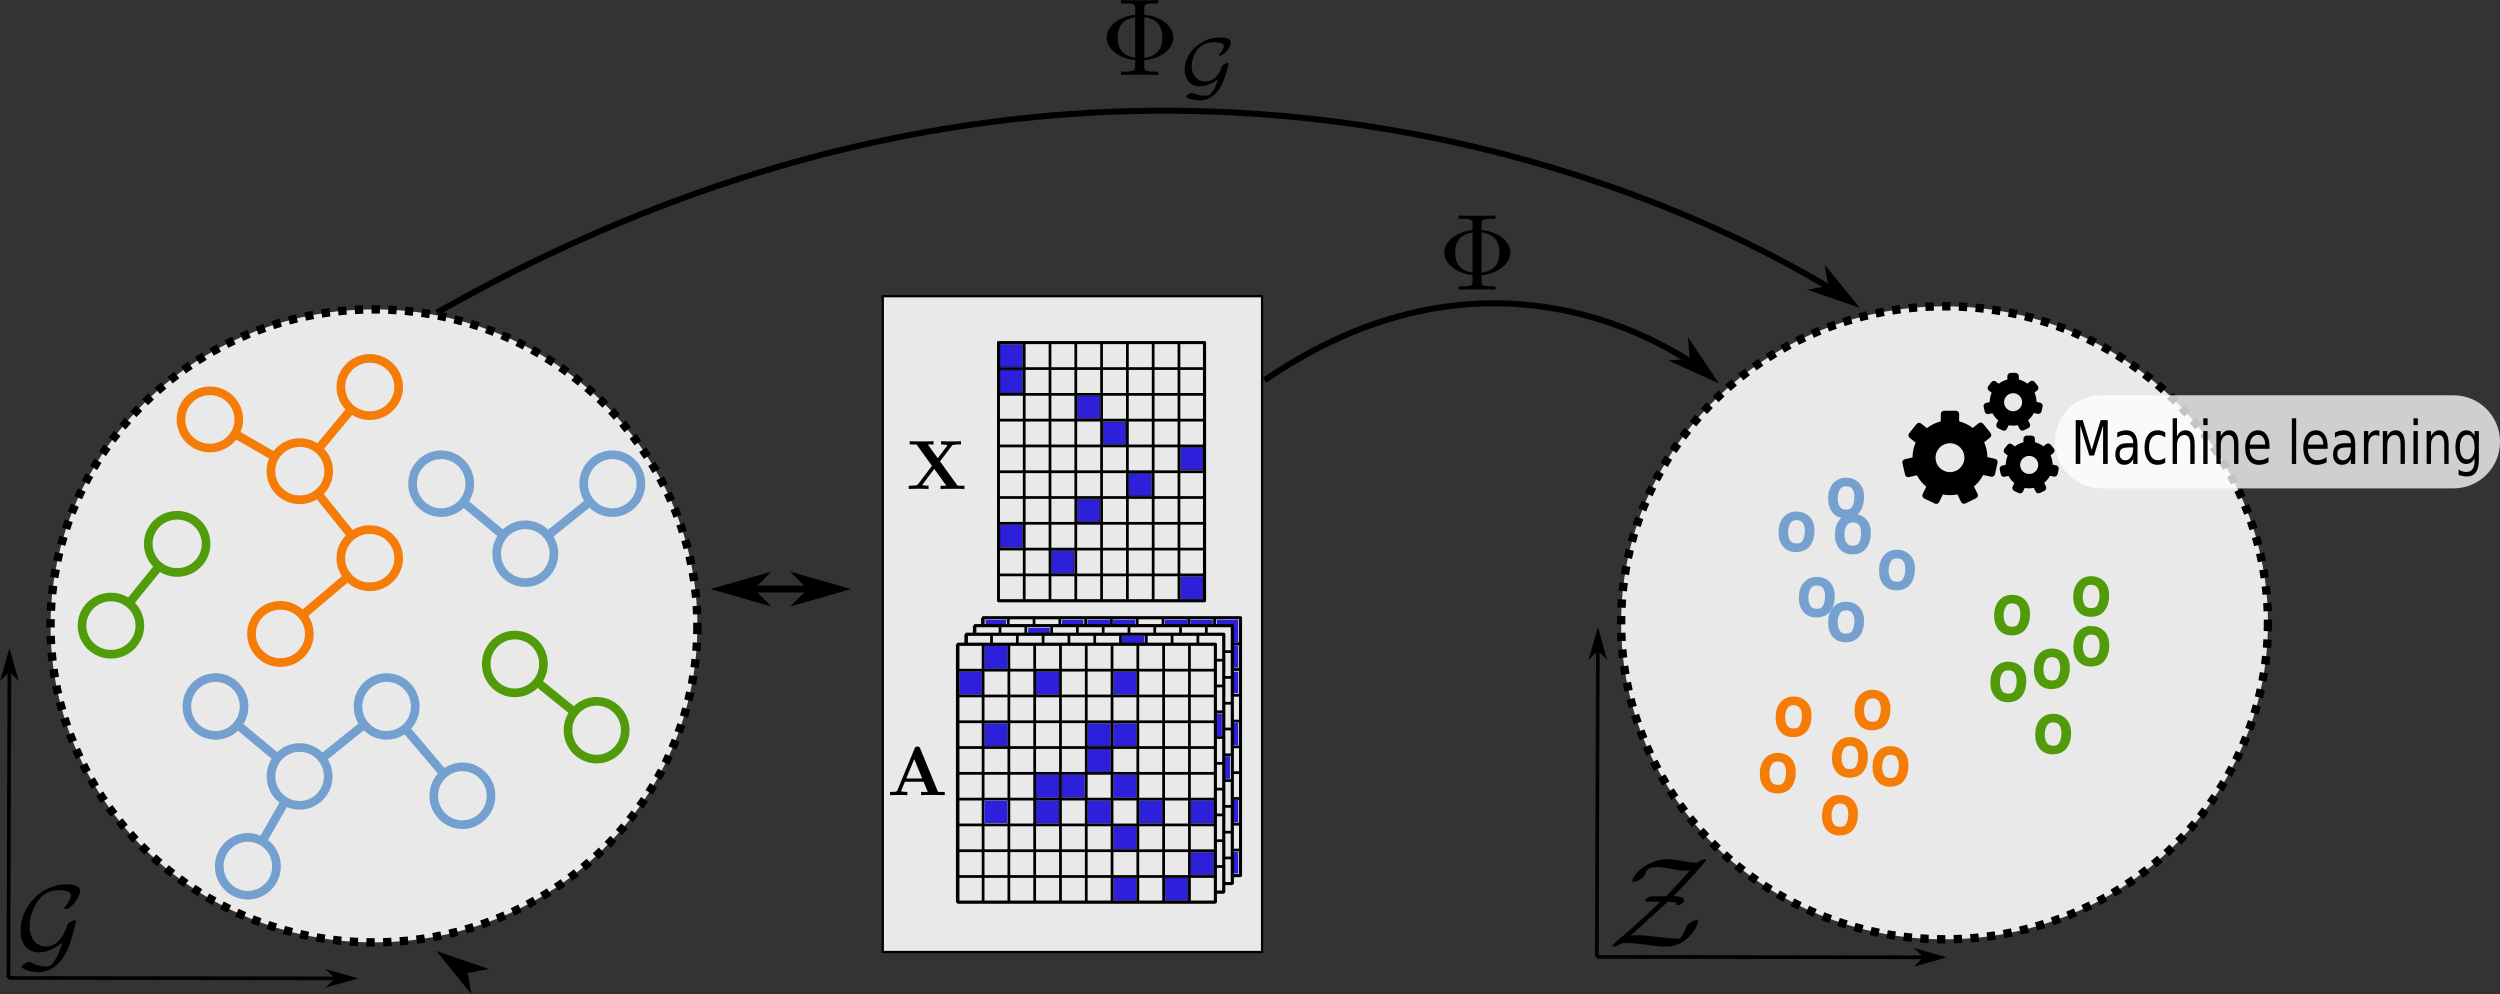 <?xml version="1.0" encoding="UTF-8" standalone="no"?>
<svg
   width="508.414pt"
   height="202.186pt"
   viewBox="0 0 508.414 202.186"
   version="1.1"
   id="svg330"
   sodipodi:docname="kernel_graph.svg"
   inkscape:version="1.2.2 (b0a8486541, 2022-12-01)"
   xmlns:inkscape="http://www.inkscape.org/namespaces/inkscape"
   xmlns:sodipodi="http://sodipodi.sourceforge.net/DTD/sodipodi-0.dtd"
   xmlns="http://www.w3.org/2000/svg"
   xmlns:svg="http://www.w3.org/2000/svg">
  <rect x="0" y="0" width="508.414" height="202.186" fill="#333333" stroke="none"/>
  <sodipodi:namedview
     id="namedview332"
     pagecolor="#ffffff"
     bordercolor="#000000"
     borderopacity="0.25"
     inkscape:showpageshadow="2"
     inkscape:pageopacity="0.0"
     inkscape:pagecheckerboard="0"
     inkscape:deskcolor="#d1d1d1"
     inkscape:document-units="pt"
     showgrid="false"
     inkscape:zoom="1.143265"
     inkscape:cx="272.02791"
     inkscape:cy="77.847215"
     inkscape:window-width="3840"
     inkscape:window-height="1531"
     inkscape:window-x="0"
     inkscape:window-y="32"
     inkscape:window-maximized="1"
     inkscape:current-layer="svg330" />
  <defs
     id="defs8">
    <clipPath
       id="clip-0">
      <path
         clip-rule="nonzero"
         d="m 417,80 h 91.414 v 20 H 417 Z m 0,0"
         id="path2" />
    </clipPath>
    <clipPath
       id="clip-1">
      <path
         clip-rule="nonzero"
         d="m 83,185 h 303 v 49.418 H 83 Z m 0,0"
         id="path5" />
    </clipPath>
  </defs>
  <path
     fill-rule="nonzero"
     fill="#e9e9e9"
     fill-opacity="1"
     stroke-width="1.701"
     stroke-linecap="butt"
     stroke-linejoin="miter"
     stroke="#000000"
     stroke-opacity="1"
     stroke-dasharray="1.701, 1.701"
     stroke-miterlimit="4"
     d="m 461.227,126.656 c 0,35.551 -29.445,64.367 -65.77,64.367 -36.324,0 -65.773,-28.816 -65.773,-64.367 0,-35.547 29.449,-64.363 65.773,-64.363 36.324,0 65.77,28.816 65.77,64.363 z m 0,0"
     id="path10" />
  <path
     fill-rule="nonzero"
     fill="#e9e9e9"
     fill-opacity="1"
     stroke-width="1.701"
     stroke-linecap="butt"
     stroke-linejoin="miter"
     stroke="#000000"
     stroke-opacity="1"
     stroke-dasharray="1.701, 1.701"
     stroke-miterlimit="4"
     d="m 141.824,127.281 c 0,35.551 -29.445,64.367 -65.77,64.367 -36.328,0 -65.773,-28.816 -65.773,-64.367 0,-35.547 29.445,-64.363 65.773,-64.363 36.324,0 65.77,28.816 65.77,64.363 z m 0,0"
     id="path12" />
  <path
     fill-rule="nonzero"
     fill="#e9e9e9"
     fill-opacity="1"
     stroke-width="0.461"
     stroke-linecap="butt"
     stroke-linejoin="round"
     stroke="#000000"
     stroke-opacity="1"
     stroke-miterlimit="4"
     d="m 179.528,60.234 h 77.133 V 193.609 h -77.133 z m 0,0"
     id="path14" />
  <path
     fill="none"
     stroke-width="1.395"
     stroke-linecap="butt"
     stroke-linejoin="miter"
     stroke="#000000"
     stroke-opacity="1"
     stroke-miterlimit="3.9"
     d="M 147.231,119.797 H 170.332"
     id="path16" />
  <path
     fill-rule="evenodd"
     fill="#000000"
     fill-opacity="1"
     stroke-width="0.744"
     stroke-linecap="butt"
     stroke-linejoin="miter"
     stroke="#000000"
     stroke-opacity="1"
     stroke-miterlimit="4"
     d="m 152.809,119.797 2.789,-2.789 -9.762,2.789 9.762,2.789 z m 0,0"
     id="path18" />
  <path
     fill-rule="evenodd"
     fill="#000000"
     fill-opacity="1"
     stroke-width="0.744"
     stroke-linecap="butt"
     stroke-linejoin="miter"
     stroke="#000000"
     stroke-opacity="1"
     stroke-miterlimit="4"
     d="m 164.754,119.797 -2.789,2.789 9.762,-2.789 -9.762,-2.789 z m 0,0"
     id="path20" />
  <path
     fill-rule="nonzero"
     fill="#e9e9e9"
     fill-opacity="1"
     stroke-width="0.56"
     stroke-linecap="butt"
     stroke-linejoin="round"
     stroke="#000000"
     stroke-opacity="1"
     stroke-miterlimit="4"
     d="m 203.063,69.652 h 41.855 v 52.551 h -41.855 z m 0,0"
     id="path22" />
  <path
     fill="none"
     stroke-width="0.558"
     stroke-linecap="butt"
     stroke-linejoin="miter"
     stroke="#000000"
     stroke-opacity="1"
     stroke-miterlimit="4"
     d="m 203.047,69.484 v 52.688 m 5.242,-52.688 v 52.688 m 5.246,-52.688 v 52.688 m 5.242,-52.688 v 52.688 m 5.246,-52.688 v 52.688 m 5.246,-52.688 v 52.688 m 5.242,-52.688 v 52.688 m 5.246,-52.688 v 52.688 m 5.246,-52.688 V 122.172 M 203.047,69.711 h 42.133 m -42.133,5.242 h 42.133 m -42.133,5.246 h 42.133 m -42.133,5.242 h 42.133 M 203.047,90.688 h 42.133 m -42.133,5.246 h 42.133 m -42.133,5.242 h 42.133 m -42.133,5.246 h 42.133 m -42.133,5.246 h 42.133 m -42.133,5.242 h 42.133 m -42.133,5.246 h 42.133"
     id="path24" />
  <path
     fill-rule="nonzero"
     fill="#2d20db"
     fill-opacity="1"
     stroke-width="0.1"
     stroke-linecap="butt"
     stroke-linejoin="round"
     stroke="#000000"
     stroke-opacity="1"
     stroke-miterlimit="4"
     d="m 240.125,93.27 v -2.289 h 4.484 V 95.562 h -4.484 z m 0,0"
     id="path26" />
  <path
     fill-rule="nonzero"
     fill="#2d20db"
     fill-opacity="1"
     stroke-width="0.1"
     stroke-linecap="butt"
     stroke-linejoin="round"
     stroke="#000000"
     stroke-opacity="1"
     stroke-miterlimit="4"
     d="m 240.125,119.574 v -2.293 h 4.484 v 4.582 h -4.484 z m 0,0"
     id="path28" />
  <path
     fill-rule="nonzero"
     fill="#2d20db"
     fill-opacity="1"
     stroke-width="0.1"
     stroke-linecap="butt"
     stroke-linejoin="round"
     stroke="#000000"
     stroke-opacity="1"
     stroke-miterlimit="4"
     d="m 229.563,98.551 v -2.293 h 4.586 v 4.586 h -4.586 z m 0,0"
     id="path30" />
  <path
     fill-rule="nonzero"
     fill="#2d20db"
     fill-opacity="1"
     stroke-width="0.1"
     stroke-linecap="butt"
     stroke-linejoin="round"
     stroke="#000000"
     stroke-opacity="1"
     stroke-miterlimit="4"
     d="m 224.383,88.09 v -2.293 h 4.582 v 4.582 h -4.582 z m 0,0"
     id="path32" />
  <path
     fill-rule="nonzero"
     fill="#2d20db"
     fill-opacity="1"
     stroke-width="0.1"
     stroke-linecap="butt"
     stroke-linejoin="round"
     stroke="#000000"
     stroke-opacity="1"
     stroke-miterlimit="4"
     d="m 219.102,82.809 v -2.293 h 4.582 v 4.586 h -4.582 z m 0,0"
     id="path34" />
  <path
     fill-rule="nonzero"
     fill="#2d20db"
     fill-opacity="1"
     stroke-width="0.1"
     stroke-linecap="butt"
     stroke-linejoin="round"
     stroke="#000000"
     stroke-opacity="1"
     stroke-miterlimit="4"
     d="m 219.102,103.832 v -2.293 h 4.582 v 4.582 h -4.582 z m 0,0"
     id="path36" />
  <path
     fill-rule="nonzero"
     fill="#2d20db"
     fill-opacity="1"
     stroke-width="0.1"
     stroke-linecap="butt"
     stroke-linejoin="round"
     stroke="#000000"
     stroke-opacity="1"
     stroke-miterlimit="4"
     d="M 213.821,114.293 V 112 h 4.586 v 4.582 h -4.586 z m 0,0"
     id="path38" />
  <path
     fill-rule="nonzero"
     fill="#2d20db"
     fill-opacity="1"
     stroke-width="0.1"
     stroke-linecap="butt"
     stroke-linejoin="round"
     stroke="#000000"
     stroke-opacity="1"
     stroke-miterlimit="4"
     d="m 203.36,72.348 v -2.293 h 4.586 v 4.586 h -4.586 z m 0,0"
     id="path40" />
  <path
     fill-rule="nonzero"
     fill="#2d20db"
     fill-opacity="1"
     stroke-width="0.1"
     stroke-linecap="butt"
     stroke-linejoin="round"
     stroke="#000000"
     stroke-opacity="1"
     stroke-miterlimit="4"
     d="m 203.36,77.578 v -2.34 h 4.586 v 4.68 h -4.586 z m 0,0"
     id="path42" />
  <path
     fill-rule="nonzero"
     fill="#2d20db"
     fill-opacity="1"
     stroke-width="0.1"
     stroke-linecap="butt"
     stroke-linejoin="round"
     stroke="#000000"
     stroke-opacity="1"
     stroke-miterlimit="4"
     d="m 203.36,109.012 v -2.293 h 4.586 v 4.586 h -4.586 z m 0,0"
     id="path44" />
  <g
     clip-path="url(#clip-0)"
     id="g48"
     transform="translate(2.6607526e-4)">
    <path
       fill-rule="nonzero"
       fill="#ffffff"
       fill-opacity="0.763"
       d="m 427.371,80.387 h 71.574 c 5.246,0 9.469,4.223 9.469,9.465 0,5.246 -4.223,9.469 -9.469,9.469 h -71.574 c -5.246,0 -9.469,-4.223 -9.469,-9.469 0,-5.242 4.223,-9.465 9.469,-9.465 z m 0,0"
       id="path46" />
  </g>
  <path
     fill-rule="nonzero"
     fill="#000000"
     fill-opacity="1"
     d="m 422.129,85.441 h 1.434 l 1.816,6.066 1.824,-6.066 h 1.434 v 8.91 h -0.938 v -7.824 l -1.836,6.113 h -0.965 l -1.836,-6.113 v 7.824 h -0.934 z m 0,0"
     id="path50" />
  <path
     fill-rule="nonzero"
     fill="#000000"
     fill-opacity="1"
     d="m 432.942,90.992 c -0.711,0 -1.199,0.102 -1.473,0.305 -0.273,0.203 -0.41,0.551 -0.41,1.039 0,0.391 0.102,0.699 0.305,0.93 0.207,0.227 0.488,0.34 0.84,0.34 0.484,0 0.875,-0.215 1.168,-0.645 0.293,-0.434 0.441,-1.008 0.441,-1.723 v -0.246 z m 1.75,-0.453 v 3.812 h -0.879 v -1.012 c -0.199,0.406 -0.449,0.707 -0.746,0.898 -0.301,0.191 -0.664,0.289 -1.098,0.289 -0.547,0 -0.98,-0.191 -1.305,-0.574 -0.32,-0.387 -0.48,-0.902 -0.48,-1.547 0,-0.75 0.199,-1.316 0.598,-1.699 0.406,-0.383 1.004,-0.574 1.801,-0.574 h 1.23 v -0.105 c 0,-0.508 -0.133,-0.898 -0.398,-1.172 -0.266,-0.277 -0.637,-0.418 -1.117,-0.418 -0.305,0 -0.602,0.047 -0.891,0.137 -0.289,0.094 -0.566,0.23 -0.832,0.414 v -1.016 c 0.32,-0.156 0.629,-0.27 0.934,-0.348 0.301,-0.078 0.594,-0.117 0.879,-0.117 0.773,0 1.352,0.25 1.73,0.75 0.383,0.504 0.574,1.262 0.574,2.281 z m 0,0"
     id="path52" />
  <path
     fill-rule="nonzero"
     fill="#000000"
     fill-opacity="1"
     d="m 440.34,87.926 v 1.023 c -0.246,-0.168 -0.496,-0.297 -0.746,-0.379 -0.25,-0.09 -0.5,-0.133 -0.754,-0.133 -0.57,0 -1.012,0.227 -1.324,0.68 -0.316,0.449 -0.473,1.082 -0.473,1.898 0,0.816 0.156,1.453 0.473,1.906 0.312,0.449 0.754,0.672 1.324,0.672 0.254,0 0.504,-0.039 0.754,-0.125 0.25,-0.086 0.5,-0.215 0.746,-0.387 v 1.016 c -0.242,0.141 -0.496,0.25 -0.762,0.32 -0.262,0.074 -0.539,0.109 -0.832,0.109 -0.805,0 -1.445,-0.316 -1.918,-0.949 -0.473,-0.633 -0.707,-1.488 -0.707,-2.562 0,-1.09 0.238,-1.945 0.711,-2.57 0.48,-0.625 1.137,-0.938 1.969,-0.938 0.27,0 0.535,0.035 0.793,0.105 0.258,0.07 0.504,0.172 0.746,0.312 z m 0,0"
     id="path54" />
  <path
     fill-rule="nonzero"
     fill="#000000"
     fill-opacity="1"
     d="m 446.313,90.316 v 4.035 h -0.879 v -3.996 c 0,-0.633 -0.098,-1.109 -0.293,-1.422 -0.199,-0.316 -0.492,-0.473 -0.887,-0.473 -0.473,0 -0.848,0.191 -1.121,0.566 -0.273,0.379 -0.41,0.895 -0.41,1.547 v 3.777 h -0.879 v -9.285 h 0.879 v 3.641 c 0.211,-0.402 0.457,-0.703 0.738,-0.902 0.289,-0.199 0.617,-0.297 0.988,-0.297 0.613,0 1.078,0.238 1.391,0.715 0.316,0.473 0.473,1.172 0.473,2.094 z m 0,0"
     id="path56" />
  <path
     fill-rule="nonzero"
     fill="#000000"
     fill-opacity="1"
     d="m 448.071,87.668 h 0.875 v 6.684 h -0.875 z m 0,-2.602 h 0.875 v 1.391 h -0.875 z m 0,0"
     id="path58" />
  <path
     fill-rule="nonzero"
     fill="#000000"
     fill-opacity="1"
     d="m 455.215,90.316 v 4.035 h -0.879 v -3.996 c 0,-0.633 -0.098,-1.109 -0.293,-1.422 -0.199,-0.316 -0.496,-0.473 -0.887,-0.473 -0.477,0 -0.848,0.191 -1.121,0.566 -0.273,0.379 -0.41,0.895 -0.41,1.547 v 3.777 h -0.883 v -6.684 h 0.883 v 1.039 c 0.211,-0.402 0.457,-0.703 0.738,-0.902 0.285,-0.199 0.613,-0.297 0.988,-0.297 0.613,0 1.074,0.238 1.391,0.715 0.312,0.473 0.473,1.172 0.473,2.094 z m 0,0"
     id="path60" />
  <path
     fill-rule="nonzero"
     fill="#000000"
     fill-opacity="1"
     d="m 461.535,90.734 v 0.539 h -4.031 c 0.039,0.758 0.219,1.332 0.543,1.73 0.328,0.395 0.781,0.59 1.363,0.59 0.34,0 0.664,-0.051 0.977,-0.152 0.32,-0.105 0.633,-0.262 0.945,-0.469 v 1.039 c -0.316,0.168 -0.637,0.297 -0.969,0.383 -0.328,0.09 -0.664,0.133 -1.004,0.133 -0.852,0 -1.527,-0.312 -2.027,-0.934 -0.492,-0.621 -0.742,-1.461 -0.742,-2.52 0,-1.094 0.234,-1.961 0.707,-2.602 0.473,-0.645 1.109,-0.965 1.91,-0.965 0.719,0 1.285,0.289 1.699,0.871 0.422,0.574 0.629,1.363 0.629,2.355 z m -0.875,-0.32 c -0.004,-0.602 -0.141,-1.082 -0.406,-1.438 -0.258,-0.359 -0.605,-0.539 -1.039,-0.539 -0.488,0 -0.879,0.172 -1.176,0.52 -0.293,0.348 -0.461,0.832 -0.504,1.461 z m 0,0"
     id="path62" />
  <path
     fill-rule="nonzero"
     fill="#000000"
     fill-opacity="1"
     d="m 466.082,85.066 h 0.879 v 9.285 h -0.879 z m 0,0"
     id="path64" />
  <path
     fill-rule="nonzero"
     fill="#000000"
     fill-opacity="1"
     d="m 473.356,90.734 v 0.539 h -4.031 c 0.035,0.758 0.219,1.332 0.543,1.73 0.328,0.395 0.781,0.59 1.363,0.59 0.336,0 0.66,-0.051 0.977,-0.152 0.316,-0.105 0.633,-0.262 0.941,-0.469 v 1.039 c -0.312,0.168 -0.637,0.297 -0.965,0.383 -0.332,0.09 -0.668,0.133 -1.008,0.133 -0.852,0 -1.527,-0.312 -2.023,-0.934 -0.496,-0.621 -0.746,-1.461 -0.746,-2.52 0,-1.094 0.238,-1.961 0.707,-2.602 0.473,-0.645 1.109,-0.965 1.91,-0.965 0.719,0 1.285,0.289 1.703,0.871 0.418,0.574 0.629,1.363 0.629,2.355 z m -0.879,-0.32 c -0.004,-0.602 -0.141,-1.082 -0.402,-1.438 -0.262,-0.359 -0.609,-0.539 -1.039,-0.539 -0.492,0 -0.883,0.172 -1.18,0.52 -0.289,0.348 -0.461,0.832 -0.504,1.461 z m 0,0"
     id="path66" />
  <path
     fill-rule="nonzero"
     fill="#000000"
     fill-opacity="1"
     d="m 477.219,90.992 c -0.707,0 -1.199,0.102 -1.473,0.305 -0.273,0.203 -0.41,0.551 -0.41,1.039 0,0.391 0.102,0.699 0.305,0.93 0.207,0.227 0.488,0.34 0.84,0.34 0.484,0 0.875,-0.215 1.168,-0.645 0.293,-0.434 0.441,-1.008 0.441,-1.723 v -0.246 z m 1.75,-0.453 v 3.812 h -0.879 v -1.012 c -0.199,0.406 -0.449,0.707 -0.746,0.898 -0.301,0.191 -0.664,0.289 -1.098,0.289 -0.547,0 -0.98,-0.191 -1.305,-0.574 -0.32,-0.387 -0.48,-0.902 -0.48,-1.547 0,-0.75 0.199,-1.316 0.598,-1.699 0.406,-0.383 1.004,-0.574 1.805,-0.574 h 1.227 v -0.105 c 0,-0.508 -0.133,-0.898 -0.398,-1.172 -0.266,-0.277 -0.637,-0.418 -1.117,-0.418 -0.305,0 -0.602,0.047 -0.891,0.137 -0.289,0.094 -0.566,0.23 -0.832,0.414 v -1.016 c 0.32,-0.156 0.633,-0.27 0.934,-0.348 0.301,-0.078 0.594,-0.117 0.883,-0.117 0.77,0 1.348,0.25 1.727,0.75 0.383,0.504 0.574,1.262 0.574,2.281 z m 0,0"
     id="path68" />
  <path
     fill-rule="nonzero"
     fill="#000000"
     fill-opacity="1"
     d="m 483.871,88.695 c -0.098,-0.074 -0.207,-0.125 -0.324,-0.156 -0.113,-0.035 -0.242,-0.055 -0.383,-0.055 -0.492,0 -0.875,0.203 -1.141,0.609 -0.266,0.402 -0.398,0.98 -0.398,1.738 v 3.52 h -0.879 v -6.684 h 0.879 v 1.039 c 0.188,-0.406 0.426,-0.707 0.723,-0.902 0.293,-0.199 0.652,-0.297 1.074,-0.297 0.062,0 0.129,0.004 0.203,0.016 0.07,0.008 0.152,0.023 0.242,0.043 z m 0,0"
     id="path70" />
  <path
     fill-rule="nonzero"
     fill="#000000"
     fill-opacity="1"
     d="m 489.067,90.316 v 4.035 h -0.879 v -3.996 c 0,-0.633 -0.098,-1.109 -0.293,-1.422 -0.199,-0.316 -0.492,-0.473 -0.887,-0.473 -0.473,0 -0.848,0.191 -1.121,0.566 -0.273,0.379 -0.41,0.895 -0.41,1.547 v 3.777 h -0.883 v -6.684 h 0.883 v 1.039 c 0.211,-0.402 0.457,-0.703 0.738,-0.902 0.285,-0.199 0.617,-0.297 0.988,-0.297 0.613,0 1.074,0.238 1.391,0.715 0.312,0.473 0.473,1.172 0.473,2.094 z m 0,0"
     id="path72" />
  <path
     fill-rule="nonzero"
     fill="#000000"
     fill-opacity="1"
     d="m 490.824,87.668 h 0.875 v 6.684 h -0.875 z m 0,-2.602 h 0.875 v 1.391 h -0.875 z m 0,0"
     id="path74" />
  <path
     fill-rule="nonzero"
     fill="#000000"
     fill-opacity="1"
     d="m 497.965,90.316 v 4.035 h -0.875 v -3.996 c 0,-0.633 -0.098,-1.109 -0.297,-1.422 -0.195,-0.316 -0.492,-0.473 -0.887,-0.473 -0.473,0 -0.844,0.191 -1.117,0.566 -0.273,0.379 -0.41,0.895 -0.41,1.547 v 3.777 h -0.883 v -6.684 h 0.883 v 1.039 c 0.211,-0.402 0.457,-0.703 0.738,-0.902 0.285,-0.199 0.613,-0.297 0.984,-0.297 0.613,0 1.078,0.238 1.395,0.715 0.312,0.473 0.469,1.172 0.469,2.094 z m 0,0"
     id="path76" />
  <path
     fill-rule="nonzero"
     fill="#000000"
     fill-opacity="1"
     d="m 503.239,90.934 c 0,-0.797 -0.133,-1.414 -0.398,-1.852 -0.258,-0.438 -0.625,-0.656 -1.098,-0.656 -0.473,0 -0.84,0.219 -1.102,0.656 -0.262,0.438 -0.391,1.055 -0.391,1.852 0,0.793 0.129,1.406 0.391,1.844 0.262,0.438 0.629,0.656 1.102,0.656 0.473,0 0.84,-0.219 1.098,-0.656 0.266,-0.438 0.398,-1.051 0.398,-1.844 z m 0.875,2.59 c 0,1.137 -0.203,1.984 -0.605,2.539 -0.402,0.555 -1.02,0.832 -1.852,0.832 -0.309,0 -0.602,-0.027 -0.875,-0.086 -0.273,-0.059 -0.535,-0.145 -0.793,-0.266 v -1.066 c 0.258,0.176 0.512,0.305 0.762,0.387 0.25,0.082 0.508,0.125 0.766,0.125 0.574,0 1.008,-0.188 1.293,-0.566 0.285,-0.375 0.43,-0.941 0.43,-1.703 v -0.543 c -0.184,0.395 -0.414,0.691 -0.695,0.887 -0.285,0.191 -0.621,0.289 -1.016,0.289 -0.656,0 -1.184,-0.312 -1.582,-0.934 -0.402,-0.625 -0.602,-1.453 -0.602,-2.484 0,-1.035 0.199,-1.863 0.602,-2.488 0.398,-0.625 0.926,-0.938 1.582,-0.938 0.395,0 0.73,0.098 1.016,0.293 0.281,0.191 0.512,0.488 0.695,0.883 v -1.016 h 0.875 z m 0,0"
     id="path78" />
  <path
     fill-rule="nonzero"
     fill="#000000"
     fill-opacity="1"
     d="m 405.727,93.305 -1.555,-0.344 c -0.016,-1.047 -0.238,-2.059 -0.664,-3.008 l 1.203,-0.973 c 0.285,-0.234 0.328,-0.652 0.098,-0.941 L 403.301,86.176 c -0.113,-0.137 -0.273,-0.223 -0.449,-0.242 -0.176,-0.02 -0.355,0.035 -0.492,0.145 l -1.172,0.949 c -0.828,-0.637 -1.758,-1.086 -2.766,-1.34 v -1.488 c 0,-0.367 -0.301,-0.668 -0.668,-0.668 h -2.398 c -0.367,0 -0.668,0.301 -0.668,0.668 V 85.688 c -1.027,0.262 -1.977,0.727 -2.816,1.383 l -1.184,-0.941 c -0.141,-0.109 -0.312,-0.16 -0.492,-0.141 -0.176,0.02 -0.336,0.109 -0.445,0.25 l -1.492,1.875 c -0.23,0.289 -0.184,0.707 0.105,0.938 l 1.215,0.965 c -0.418,0.953 -0.633,1.965 -0.641,3.008 l -1.555,0.359 c -0.359,0.086 -0.582,0.441 -0.5,0.801 l 0.539,2.336 c 0.082,0.359 0.441,0.582 0.801,0.5 l 1.605,-0.371 c 0.477,0.895 1.117,1.676 1.898,2.316 l -0.723,1.52 c -0.16,0.332 -0.019,0.73 0.312,0.891 l 2.164,1.031 c 0.09,0.043 0.191,0.066 0.289,0.066 0.074,0 0.148,-0.012 0.223,-0.039 0.168,-0.059 0.301,-0.184 0.379,-0.34 l 0.734,-1.539 c 0.973,0.188 1.988,0.184 2.961,-0.012 l 0.746,1.531 c 0.164,0.328 0.562,0.465 0.895,0.305 l 2.152,-1.051 c 0.332,-0.16 0.469,-0.559 0.309,-0.891 l -0.734,-1.512 c 0.777,-0.648 1.41,-1.434 1.879,-2.332 l 1.605,0.355 c 0.359,0.078 0.719,-0.148 0.797,-0.508 l 0.52,-2.34 c 0.039,-0.176 0.008,-0.355 -0.09,-0.504 -0.094,-0.148 -0.242,-0.254 -0.418,-0.293 z m -6.23,-0.23 c 0,1.621 -1.316,2.941 -2.941,2.941 -1.621,0 -2.938,-1.32 -2.938,-2.941 0,-1.621 1.316,-2.941 2.938,-2.941 1.625,0 2.941,1.32 2.941,2.941 z m 0,0"
     id="path80" />
  <path
     fill-rule="nonzero"
     fill="#000000"
     fill-opacity="1"
     d="m 407.535,87.59 c 0.25,0 0.488,-0.141 0.602,-0.379 l 0.352,-0.738 c 0.609,0.117 1.246,0.117 1.855,-0.008 l 0.355,0.734 c 0.16,0.332 0.562,0.469 0.891,0.309 l 0.898,-0.441 c 0.16,-0.078 0.281,-0.215 0.34,-0.383 0.059,-0.164 0.047,-0.348 -0.031,-0.508 l -0.352,-0.719 c 0.488,-0.406 0.883,-0.898 1.176,-1.461 l 0.762,0.168 c 0.359,0.078 0.715,-0.148 0.797,-0.508 l 0.215,-0.977 c 0.078,-0.359 -0.148,-0.715 -0.508,-0.793 l -0.73,-0.164 c -0.008,-0.652 -0.148,-1.285 -0.414,-1.879 l 0.559,-0.453 c 0.137,-0.109 0.223,-0.27 0.242,-0.445 0.019,-0.176 -0.035,-0.355 -0.145,-0.492 l -0.629,-0.777 c -0.234,-0.285 -0.652,-0.328 -0.941,-0.098 l -0.535,0.438 c -0.52,-0.398 -1.102,-0.68 -1.734,-0.84 v -0.68 c 0,-0.367 -0.297,-0.668 -0.664,-0.668 h -1 c -0.371,0 -0.668,0.301 -0.668,0.668 v 0.68 c -0.645,0.164 -1.234,0.453 -1.762,0.867 l -0.547,-0.434 c -0.285,-0.23 -0.707,-0.184 -0.938,0.105 l -0.621,0.781 c -0.109,0.141 -0.16,0.316 -0.141,0.492 0.019,0.176 0.109,0.336 0.25,0.445 l 0.562,0.449 c -0.262,0.594 -0.395,1.227 -0.398,1.883 l -0.73,0.168 c -0.172,0.039 -0.324,0.145 -0.418,0.297 -0.094,0.148 -0.121,0.332 -0.082,0.504 l 0.227,0.973 c 0.082,0.359 0.441,0.582 0.797,0.5 l 0.762,-0.176 c 0.297,0.559 0.699,1.047 1.188,1.449 l -0.344,0.723 c -0.078,0.16 -0.086,0.344 -0.027,0.512 0.059,0.168 0.184,0.305 0.34,0.379 l 0.902,0.43 c 0.094,0.047 0.191,0.066 0.289,0.066 z m 0.023,-5.793 c 0,-1.016 0.824,-1.84 1.84,-1.84 1.012,0 1.836,0.824 1.836,1.84 0,1.012 -0.824,1.84 -1.836,1.84 -1.016,0 -1.84,-0.828 -1.84,-1.84 z m 0,0"
     id="path82" />
  <path
     fill-rule="nonzero"
     fill="#000000"
     fill-opacity="1"
     d="m 418.16,94.637 -0.73,-0.16 c -0.008,-0.656 -0.148,-1.289 -0.414,-1.879 l 0.559,-0.453 c 0.137,-0.113 0.223,-0.273 0.242,-0.449 0.019,-0.176 -0.035,-0.352 -0.145,-0.492 l -0.629,-0.773 c -0.234,-0.289 -0.652,-0.332 -0.941,-0.102 l -0.535,0.438 c -0.52,-0.398 -1.102,-0.68 -1.734,-0.84 v -0.68 c 0,-0.367 -0.297,-0.668 -0.664,-0.668 h -1 c -0.367,0 -0.668,0.301 -0.668,0.668 v 0.684 c -0.645,0.16 -1.238,0.453 -1.762,0.863 l -0.547,-0.434 c -0.137,-0.109 -0.312,-0.16 -0.488,-0.141 -0.176,0.02 -0.34,0.109 -0.449,0.246 L 407.633,91.25 c -0.23,0.285 -0.18,0.707 0.105,0.938 l 0.566,0.449 c -0.262,0.594 -0.398,1.227 -0.402,1.879 l -0.727,0.168 c -0.176,0.043 -0.324,0.148 -0.418,0.297 -0.094,0.152 -0.125,0.332 -0.082,0.504 l 0.223,0.977 c 0.082,0.359 0.445,0.582 0.801,0.5 l 0.762,-0.176 c 0.297,0.559 0.695,1.047 1.188,1.449 l -0.348,0.723 c -0.074,0.16 -0.086,0.344 -0.023,0.508 0.059,0.168 0.18,0.305 0.34,0.383 l 0.902,0.43 c 0.09,0.043 0.191,0.062 0.285,0.062 0.25,0 0.488,-0.137 0.605,-0.379 l 0.352,-0.734 c 0.609,0.117 1.246,0.113 1.852,-0.008 l 0.355,0.73 c 0.164,0.332 0.562,0.469 0.895,0.309 l 0.898,-0.437 c 0.156,-0.078 0.281,-0.215 0.336,-0.383 0.059,-0.168 0.047,-0.352 -0.031,-0.512 l -0.352,-0.719 c 0.488,-0.406 0.883,-0.895 1.18,-1.461 l 0.758,0.172 c 0.176,0.035 0.355,0.004 0.504,-0.09 0.148,-0.098 0.254,-0.246 0.293,-0.418 l 0.215,-0.977 c 0.082,-0.359 -0.145,-0.719 -0.504,-0.797 z m -3.652,-0.09 c 0,1.016 -0.824,1.84 -1.84,1.84 -1.012,0 -1.84,-0.824 -1.84,-1.84 0,-1.016 0.828,-1.84 1.84,-1.84 1.016,0 1.84,0.828 1.84,1.84 z m 0,0"
     id="path84" />
  <path
     fill-rule="nonzero"
     fill="#f57c06"
     fill-opacity="1"
     stroke-width="0.724"
     stroke-linecap="butt"
     stroke-linejoin="miter"
     stroke="#f57c06"
     stroke-opacity="1"
     stroke-miterlimit="4"
     d="m 384.457,158.602 c 0.789,0 1.328,-0.297 1.617,-0.891 0.293,-0.598 0.441,-1.262 0.441,-1.992 0,-0.66 -0.105,-1.195 -0.316,-1.609 -0.336,-0.652 -0.91,-0.977 -1.73,-0.977 -0.723,0 -1.25,0.277 -1.582,0.832 -0.328,0.555 -0.496,1.223 -0.496,2.004 0,0.754 0.168,1.379 0.496,1.883 0.332,0.5 0.855,0.75 1.57,0.75 z m 0.047,-6.504 c 0.91,0 1.68,0.305 2.309,0.91 0.629,0.605 0.941,1.5 0.941,2.68 0,1.137 -0.273,2.078 -0.828,2.82 -0.555,0.746 -1.414,1.117 -2.582,1.117 -0.969,0 -1.742,-0.328 -2.312,-0.984 -0.574,-0.66 -0.859,-1.543 -0.859,-2.652 0,-1.188 0.301,-2.133 0.902,-2.836 0.605,-0.703 1.414,-1.055 2.43,-1.055 z m 0,0"
     id="path86" />
  <path
     fill-rule="nonzero"
     fill="#f57c06"
     fill-opacity="1"
     stroke-width="0.724"
     stroke-linecap="butt"
     stroke-linejoin="miter"
     stroke="#f57c06"
     stroke-opacity="1"
     stroke-miterlimit="4"
     d="m 361.532,159.977 c 0.789,0 1.328,-0.297 1.617,-0.891 0.293,-0.598 0.441,-1.262 0.441,-1.992 0,-0.66 -0.105,-1.195 -0.316,-1.609 -0.332,-0.648 -0.91,-0.977 -1.727,-0.977 -0.727,0 -1.254,0.277 -1.586,0.832 -0.328,0.555 -0.492,1.223 -0.492,2.004 0,0.754 0.164,1.379 0.492,1.883 0.332,0.5 0.855,0.75 1.57,0.75 z m 0.047,-6.504 c 0.91,0 1.68,0.305 2.309,0.91 0.629,0.609 0.945,1.5 0.945,2.68 0,1.137 -0.277,2.078 -0.832,2.824 -0.555,0.742 -1.414,1.113 -2.578,1.113 -0.973,0 -1.746,-0.328 -2.316,-0.984 -0.574,-0.66 -0.859,-1.543 -0.859,-2.652 0,-1.184 0.301,-2.133 0.906,-2.836 0.602,-0.703 1.41,-1.055 2.426,-1.055 z m 0,0"
     id="path88" />
  <path
     fill-rule="nonzero"
     fill="#f57c06"
     fill-opacity="1"
     stroke-width="0.724"
     stroke-linecap="butt"
     stroke-linejoin="miter"
     stroke="#f57c06"
     stroke-opacity="1"
     stroke-miterlimit="4"
     d="m 364.742,148.516 c 0.785,0 1.324,-0.297 1.617,-0.891 0.293,-0.598 0.441,-1.262 0.441,-1.992 0,-0.66 -0.105,-1.195 -0.316,-1.609 -0.336,-0.652 -0.91,-0.977 -1.73,-0.977 -0.727,0 -1.254,0.277 -1.582,0.832 -0.328,0.551 -0.496,1.223 -0.496,2.004 0,0.754 0.168,1.379 0.496,1.879 0.328,0.504 0.852,0.754 1.57,0.754 z m 0.047,-6.504 c 0.91,0 1.68,0.301 2.309,0.91 0.629,0.605 0.941,1.5 0.941,2.676 0,1.141 -0.277,2.082 -0.832,2.824 -0.551,0.742 -1.41,1.117 -2.578,1.117 -0.973,0 -1.742,-0.328 -2.316,-0.984 -0.57,-0.66 -0.855,-1.543 -0.855,-2.652 0,-1.188 0.301,-2.133 0.902,-2.836 0.602,-0.703 1.414,-1.055 2.43,-1.055 z m 0,0"
     id="path90" />
  <path
     fill-rule="nonzero"
     fill="#f57c06"
     fill-opacity="1"
     stroke-width="0.724"
     stroke-linecap="butt"
     stroke-linejoin="miter"
     stroke="#f57c06"
     stroke-opacity="1"
     stroke-miterlimit="4"
     d="m 376.203,156.77 c 0.789,0 1.328,-0.297 1.617,-0.891 0.293,-0.602 0.441,-1.266 0.441,-1.992 0,-0.66 -0.105,-1.199 -0.316,-1.609 -0.332,-0.652 -0.91,-0.977 -1.727,-0.977 -0.727,0 -1.254,0.277 -1.586,0.828 -0.328,0.555 -0.492,1.223 -0.492,2.008 0,0.75 0.164,1.379 0.492,1.879 0.332,0.5 0.855,0.754 1.57,0.754 z m 0.047,-6.508 c 0.91,0 1.68,0.305 2.309,0.914 0.629,0.605 0.945,1.496 0.945,2.676 0,1.141 -0.277,2.082 -0.832,2.824 -0.555,0.742 -1.414,1.113 -2.578,1.113 -0.973,0 -1.746,-0.328 -2.316,-0.98 -0.574,-0.66 -0.859,-1.543 -0.859,-2.652 0,-1.188 0.301,-2.133 0.906,-2.836 0.602,-0.703 1.41,-1.059 2.426,-1.059 z m 0,0"
     id="path92" />
  <path
     fill-rule="nonzero"
     fill="#f57c06"
     fill-opacity="1"
     stroke-width="0.724"
     stroke-linecap="butt"
     stroke-linejoin="miter"
     stroke="#f57c06"
     stroke-opacity="1"
     stroke-miterlimit="4"
     d="m 380.789,147.141 c 0.789,0 1.324,-0.297 1.617,-0.891 0.293,-0.598 0.441,-1.262 0.441,-1.992 0,-0.66 -0.105,-1.199 -0.316,-1.609 -0.336,-0.652 -0.91,-0.977 -1.73,-0.977 -0.723,0 -1.25,0.277 -1.582,0.828 -0.328,0.555 -0.496,1.223 -0.496,2.008 0,0.75 0.168,1.379 0.496,1.879 0.332,0.5 0.855,0.754 1.57,0.754 z m 0.047,-6.504 c 0.91,0 1.68,0.301 2.309,0.91 0.629,0.605 0.941,1.5 0.941,2.676 0,1.141 -0.277,2.082 -0.828,2.824 -0.555,0.742 -1.414,1.113 -2.582,1.113 -0.969,0 -1.742,-0.324 -2.312,-0.98 -0.574,-0.66 -0.859,-1.543 -0.859,-2.652 0,-1.188 0.301,-2.133 0.902,-2.836 0.605,-0.703 1.414,-1.055 2.43,-1.055 z m 0,0"
     id="path94" />
  <path
     fill-rule="nonzero"
     fill="#f57c06"
     fill-opacity="1"
     stroke-width="0.724"
     stroke-linecap="butt"
     stroke-linejoin="miter"
     stroke="#f57c06"
     stroke-opacity="1"
     stroke-miterlimit="4"
     d="m 374.176,168.516 c 0.789,0 1.328,-0.297 1.617,-0.891 0.297,-0.598 0.441,-1.262 0.441,-1.992 0,-0.656 -0.105,-1.195 -0.316,-1.609 -0.332,-0.648 -0.91,-0.977 -1.727,-0.977 -0.727,0 -1.254,0.277 -1.586,0.832 -0.328,0.555 -0.492,1.223 -0.492,2.008 0,0.75 0.164,1.379 0.492,1.879 0.332,0.5 0.855,0.75 1.57,0.75 z m 0.047,-6.504 c 0.91,0 1.68,0.305 2.309,0.91 0.629,0.609 0.945,1.5 0.945,2.68 0,1.141 -0.277,2.078 -0.832,2.824 -0.555,0.742 -1.414,1.113 -2.578,1.113 -0.973,0 -1.746,-0.328 -2.316,-0.984 -0.57,-0.656 -0.859,-1.543 -0.859,-2.648 0,-1.188 0.305,-2.133 0.906,-2.84 0.602,-0.703 1.41,-1.055 2.426,-1.055 z m 0,0"
     id="path96" />
  <path
     fill-rule="nonzero"
     fill="#519b0a"
     fill-opacity="1"
     stroke-width="0.724"
     stroke-linecap="butt"
     stroke-linejoin="miter"
     stroke="#519b0a"
     stroke-opacity="1"
     stroke-miterlimit="4"
     d="m 409.176,127.824 c 0.789,0 1.324,-0.297 1.617,-0.891 0.293,-0.598 0.441,-1.262 0.441,-1.992 0,-0.66 -0.105,-1.195 -0.316,-1.609 -0.336,-0.652 -0.91,-0.977 -1.73,-0.977 -0.723,0 -1.25,0.277 -1.582,0.832 -0.328,0.551 -0.496,1.223 -0.496,2.004 0,0.75 0.168,1.379 0.496,1.879 0.332,0.504 0.852,0.754 1.57,0.754 z m 0.047,-6.504 c 0.91,0 1.68,0.301 2.309,0.91 0.629,0.605 0.941,1.5 0.941,2.676 0,1.141 -0.277,2.082 -0.828,2.824 -0.555,0.742 -1.414,1.117 -2.582,1.117 -0.973,0 -1.742,-0.328 -2.312,-0.984 -0.574,-0.66 -0.859,-1.543 -0.859,-2.652 0,-1.188 0.301,-2.133 0.902,-2.836 0.605,-0.703 1.414,-1.055 2.43,-1.055 z m 0,0"
     id="path98" />
  <path
     fill-rule="nonzero"
     fill="#519b0a"
     fill-opacity="1"
     stroke-width="0.724"
     stroke-linecap="butt"
     stroke-linejoin="miter"
     stroke="#519b0a"
     stroke-opacity="1"
     stroke-miterlimit="4"
     d="m 425.293,134.164 c 0.785,0 1.324,-0.297 1.613,-0.891 0.297,-0.598 0.445,-1.262 0.445,-1.992 0,-0.66 -0.109,-1.195 -0.32,-1.609 -0.332,-0.652 -0.91,-0.977 -1.727,-0.977 -0.727,0 -1.254,0.277 -1.582,0.832 -0.332,0.555 -0.496,1.223 -0.496,2.004 0,0.754 0.164,1.379 0.496,1.879 0.328,0.504 0.852,0.754 1.57,0.754 z m 0.043,-6.504 c 0.91,0 1.684,0.305 2.312,0.91 0.625,0.605 0.941,1.5 0.941,2.68 0,1.137 -0.277,2.078 -0.832,2.82 -0.555,0.746 -1.414,1.117 -2.578,1.117 -0.973,0 -1.742,-0.328 -2.316,-0.984 -0.57,-0.66 -0.855,-1.543 -0.855,-2.652 0,-1.188 0.301,-2.133 0.902,-2.836 0.602,-0.703 1.41,-1.055 2.426,-1.055 z m 0,0"
     id="path100" />
  <path
     fill-rule="nonzero"
     fill="#519b0a"
     fill-opacity="1"
     stroke-width="0.724"
     stroke-linecap="butt"
     stroke-linejoin="miter"
     stroke="#519b0a"
     stroke-opacity="1"
     stroke-miterlimit="4"
     d="m 417.27,138.75 c 0.785,0 1.324,-0.297 1.613,-0.891 0.297,-0.598 0.441,-1.262 0.441,-1.992 0,-0.66 -0.105,-1.195 -0.316,-1.609 -0.332,-0.652 -0.91,-0.977 -1.727,-0.977 -0.727,0 -1.254,0.277 -1.582,0.832 -0.332,0.551 -0.496,1.223 -0.496,2.004 0,0.75 0.164,1.379 0.496,1.879 0.328,0.504 0.852,0.754 1.57,0.754 z m 0.043,-6.504 c 0.91,0 1.68,0.301 2.309,0.91 0.629,0.605 0.945,1.5 0.945,2.676 0,1.141 -0.277,2.082 -0.832,2.824 -0.555,0.742 -1.414,1.117 -2.578,1.117 -0.973,0 -1.746,-0.328 -2.316,-0.984 -0.57,-0.66 -0.855,-1.543 -0.855,-2.652 0,-1.188 0.301,-2.133 0.902,-2.836 0.602,-0.703 1.41,-1.055 2.426,-1.055 z m 0,0"
     id="path102" />
  <path
     fill-rule="nonzero"
     fill="#519b0a"
     fill-opacity="1"
     stroke-width="0.724"
     stroke-linecap="butt"
     stroke-linejoin="miter"
     stroke="#519b0a"
     stroke-opacity="1"
     stroke-miterlimit="4"
     d="m 408.422,141.422 c 0.785,0 1.324,-0.297 1.613,-0.887 0.297,-0.602 0.441,-1.266 0.441,-1.992 0,-0.66 -0.105,-1.199 -0.316,-1.613 -0.332,-0.648 -0.91,-0.973 -1.727,-0.973 -0.727,0 -1.254,0.273 -1.582,0.828 -0.332,0.555 -0.496,1.223 -0.496,2.008 0,0.75 0.164,1.379 0.496,1.879 0.328,0.5 0.852,0.75 1.57,0.75 z m 0.043,-6.504 c 0.91,0 1.68,0.305 2.309,0.91 0.629,0.609 0.945,1.5 0.945,2.68 0,1.141 -0.277,2.082 -0.832,2.824 -0.555,0.742 -1.414,1.113 -2.578,1.113 -0.973,0 -1.742,-0.328 -2.316,-0.98 -0.57,-0.66 -0.855,-1.547 -0.855,-2.652 0,-1.188 0.301,-2.133 0.902,-2.836 0.602,-0.707 1.41,-1.059 2.426,-1.059 z m 0,0"
     id="path104" />
  <path
     fill-rule="nonzero"
     fill="#519b0a"
     fill-opacity="1"
     stroke-width="0.724"
     stroke-linecap="butt"
     stroke-linejoin="miter"
     stroke="#519b0a"
     stroke-opacity="1"
     stroke-miterlimit="4"
     d="m 417.532,152.023 c 0.785,0 1.324,-0.297 1.613,-0.891 0.297,-0.598 0.441,-1.262 0.441,-1.992 0,-0.66 -0.105,-1.195 -0.316,-1.609 -0.332,-0.648 -0.91,-0.977 -1.727,-0.977 -0.727,0 -1.254,0.277 -1.582,0.832 -0.332,0.555 -0.496,1.223 -0.496,2.004 0,0.754 0.164,1.379 0.496,1.883 0.328,0.5 0.852,0.75 1.57,0.75 z m 0.043,-6.504 c 0.91,0 1.68,0.305 2.309,0.91 0.629,0.609 0.945,1.5 0.945,2.68 0,1.137 -0.277,2.078 -0.832,2.824 -0.555,0.742 -1.414,1.113 -2.578,1.113 -0.973,0 -1.746,-0.328 -2.316,-0.984 -0.57,-0.656 -0.855,-1.543 -0.855,-2.648 0,-1.188 0.301,-2.133 0.902,-2.84 0.602,-0.703 1.41,-1.055 2.426,-1.055 z m 0,0"
     id="path106" />
  <path
     fill-rule="nonzero"
     fill="#519b0a"
     fill-opacity="1"
     stroke-width="0.724"
     stroke-linecap="butt"
     stroke-linejoin="miter"
     stroke="#519b0a"
     stroke-opacity="1"
     stroke-miterlimit="4"
     d="m 425.266,124.047 c 0.785,0 1.324,-0.297 1.617,-0.891 0.293,-0.598 0.441,-1.262 0.441,-1.992 0,-0.656 -0.105,-1.195 -0.316,-1.609 -0.336,-0.648 -0.91,-0.977 -1.73,-0.977 -0.727,0 -1.254,0.277 -1.582,0.832 -0.328,0.555 -0.496,1.223 -0.496,2.008 0,0.75 0.168,1.379 0.496,1.879 0.328,0.5 0.852,0.75 1.57,0.75 z m 0.047,-6.504 c 0.91,0 1.68,0.305 2.309,0.91 0.629,0.609 0.941,1.5 0.941,2.68 0,1.141 -0.277,2.082 -0.832,2.824 -0.551,0.742 -1.414,1.113 -2.578,1.113 -0.973,0 -1.742,-0.328 -2.316,-0.98 -0.57,-0.66 -0.855,-1.547 -0.855,-2.652 0,-1.188 0.301,-2.133 0.902,-2.836 0.602,-0.707 1.414,-1.059 2.43,-1.059 z m 0,0"
     id="path108" />
  <path
     fill-rule="nonzero"
     fill="#74a1cf"
     fill-opacity="1"
     stroke-width="0.724"
     stroke-linecap="butt"
     stroke-linejoin="miter"
     stroke="#74a1cf"
     stroke-opacity="1"
     stroke-miterlimit="4"
     d="m 365.336,110.891 c 0.789,0 1.328,-0.297 1.617,-0.891 0.293,-0.602 0.441,-1.266 0.441,-1.992 0,-0.66 -0.105,-1.199 -0.316,-1.609 -0.336,-0.652 -0.91,-0.977 -1.727,-0.977 -0.727,0 -1.254,0.277 -1.586,0.828 -0.328,0.555 -0.492,1.223 -0.492,2.008 0,0.75 0.164,1.379 0.492,1.879 0.332,0.5 0.855,0.754 1.57,0.754 z m 0.047,-6.508 c 0.91,0 1.68,0.305 2.309,0.914 0.629,0.605 0.941,1.496 0.941,2.676 0,1.141 -0.273,2.082 -0.828,2.824 -0.555,0.742 -1.414,1.113 -2.582,1.113 -0.969,0 -1.742,-0.328 -2.312,-0.98 -0.574,-0.66 -0.859,-1.543 -0.859,-2.652 0,-1.188 0.301,-2.133 0.906,-2.836 0.602,-0.703 1.41,-1.059 2.426,-1.059 z m 0,0"
     id="path110" />
  <path
     fill-rule="nonzero"
     fill="#74a1cf"
     fill-opacity="1"
     stroke-width="0.724"
     stroke-linecap="butt"
     stroke-linejoin="miter"
     stroke="#74a1cf"
     stroke-opacity="1"
     stroke-miterlimit="4"
     d="m 375.422,104.012 c 0.789,0 1.328,-0.297 1.617,-0.891 0.297,-0.598 0.441,-1.262 0.441,-1.992 0,-0.66 -0.105,-1.195 -0.316,-1.609 -0.332,-0.652 -0.91,-0.977 -1.727,-0.977 -0.727,0 -1.254,0.277 -1.582,0.832 -0.332,0.555 -0.496,1.223 -0.496,2.004 0,0.754 0.164,1.379 0.496,1.879 0.328,0.504 0.852,0.754 1.566,0.754 z m 0.047,-6.504 c 0.91,0 1.68,0.301 2.309,0.91 0.629,0.605 0.945,1.5 0.945,2.676 0,1.141 -0.277,2.082 -0.832,2.824 -0.555,0.746 -1.414,1.117 -2.578,1.117 -0.973,0 -1.746,-0.328 -2.316,-0.984 -0.57,-0.66 -0.859,-1.543 -0.859,-2.652 0,-1.188 0.305,-2.133 0.906,-2.836 0.602,-0.703 1.41,-1.055 2.426,-1.055 z m 0,0"
     id="path112" />
  <path
     fill-rule="nonzero"
     fill="#74a1cf"
     fill-opacity="1"
     stroke-width="0.724"
     stroke-linecap="butt"
     stroke-linejoin="miter"
     stroke="#74a1cf"
     stroke-opacity="1"
     stroke-miterlimit="4"
     d="m 376.801,111.348 c 0.785,0 1.324,-0.297 1.613,-0.891 0.297,-0.598 0.441,-1.262 0.441,-1.992 0,-0.66 -0.105,-1.195 -0.316,-1.609 -0.332,-0.652 -0.91,-0.977 -1.727,-0.977 -0.727,0 -1.254,0.277 -1.582,0.832 -0.332,0.555 -0.496,1.223 -0.496,2.004 0,0.754 0.164,1.379 0.496,1.879 0.328,0.504 0.852,0.754 1.57,0.754 z m 0.043,-6.504 c 0.91,0 1.68,0.305 2.309,0.91 0.629,0.605 0.945,1.5 0.945,2.68 0,1.137 -0.277,2.078 -0.832,2.82 -0.555,0.746 -1.414,1.117 -2.578,1.117 -0.973,0 -1.746,-0.328 -2.316,-0.984 -0.57,-0.66 -0.855,-1.543 -0.855,-2.652 0,-1.188 0.301,-2.133 0.902,-2.836 0.602,-0.703 1.41,-1.055 2.426,-1.055 z m 0,0"
     id="path114" />
  <path
     fill-rule="nonzero"
     fill="#74a1cf"
     fill-opacity="1"
     stroke-width="0.724"
     stroke-linecap="butt"
     stroke-linejoin="miter"
     stroke="#74a1cf"
     stroke-opacity="1"
     stroke-miterlimit="4"
     d="m 385.77,118.664 c 0.785,0 1.324,-0.297 1.617,-0.891 0.293,-0.598 0.441,-1.262 0.441,-1.992 0,-0.66 -0.105,-1.195 -0.316,-1.609 -0.336,-0.652 -0.91,-0.977 -1.73,-0.977 -0.723,0 -1.254,0.277 -1.582,0.832 -0.328,0.551 -0.496,1.223 -0.496,2.004 0,0.75 0.168,1.379 0.496,1.879 0.328,0.504 0.852,0.754 1.57,0.754 z m 0.047,-6.504 c 0.91,0 1.68,0.301 2.309,0.91 0.629,0.605 0.941,1.5 0.941,2.676 0,1.141 -0.277,2.082 -0.828,2.824 -0.555,0.742 -1.414,1.113 -2.582,1.113 -0.973,0 -1.742,-0.324 -2.312,-0.98 -0.574,-0.66 -0.859,-1.543 -0.859,-2.652 0,-1.188 0.301,-2.133 0.902,-2.836 0.605,-0.703 1.414,-1.055 2.43,-1.055 z m 0,0"
     id="path116" />
  <path
     fill-rule="nonzero"
     fill="#74a1cf"
     fill-opacity="1"
     stroke-width="0.724"
     stroke-linecap="butt"
     stroke-linejoin="miter"
     stroke="#74a1cf"
     stroke-opacity="1"
     stroke-miterlimit="4"
     d="m 369.465,124.184 c 0.785,0 1.324,-0.297 1.613,-0.891 0.297,-0.598 0.441,-1.262 0.441,-1.992 0,-0.656 -0.105,-1.195 -0.316,-1.609 -0.332,-0.648 -0.91,-0.973 -1.727,-0.973 -0.727,0 -1.254,0.273 -1.582,0.828 -0.332,0.555 -0.496,1.223 -0.496,2.008 0,0.75 0.164,1.379 0.496,1.879 0.328,0.5 0.852,0.75 1.57,0.75 z m 0.043,-6.504 c 0.91,0 1.68,0.305 2.309,0.91 0.629,0.609 0.945,1.5 0.945,2.68 0,1.141 -0.277,2.082 -0.832,2.824 -0.555,0.742 -1.414,1.113 -2.578,1.113 -0.973,0 -1.746,-0.328 -2.316,-0.98 -0.57,-0.66 -0.855,-1.547 -0.855,-2.652 0,-1.188 0.301,-2.133 0.902,-2.836 0.602,-0.707 1.41,-1.059 2.426,-1.059 z m 0,0"
     id="path118" />
  <path
     fill-rule="nonzero"
     fill="#74a1cf"
     fill-opacity="1"
     stroke-width="0.724"
     stroke-linecap="butt"
     stroke-linejoin="miter"
     stroke="#74a1cf"
     stroke-opacity="1"
     stroke-miterlimit="4"
     d="m 375.422,129.23 c 0.789,0 1.328,-0.297 1.617,-0.891 0.297,-0.598 0.441,-1.262 0.441,-1.992 0,-0.66 -0.105,-1.199 -0.316,-1.609 -0.332,-0.652 -0.91,-0.977 -1.727,-0.977 -0.727,0 -1.254,0.277 -1.582,0.828 -0.332,0.555 -0.496,1.223 -0.496,2.008 0,0.75 0.164,1.379 0.496,1.879 0.328,0.5 0.852,0.754 1.566,0.754 z m 0.047,-6.504 c 0.91,0 1.68,0.301 2.309,0.91 0.629,0.605 0.945,1.496 0.945,2.676 0,1.141 -0.277,2.082 -0.832,2.824 -0.555,0.742 -1.414,1.113 -2.578,1.113 -0.973,0 -1.746,-0.328 -2.316,-0.98 -0.57,-0.66 -0.859,-1.543 -0.859,-2.652 0,-1.188 0.305,-2.133 0.906,-2.836 0.602,-0.703 1.41,-1.055 2.426,-1.055 z m 0,0"
     id="path120" />
  <path
     fill="none"
     stroke-width="1.76"
     stroke-linecap="butt"
     stroke-linejoin="miter"
     stroke="#73a0cf"
     stroke-opacity="1"
     stroke-miterlimit="4"
     d="m 66.75,157.895 c 0,3.246 -2.605,5.879 -5.82,5.879 -3.215,0 -5.82,-2.633 -5.82,-5.879 0,-3.246 2.605,-5.879 5.82,-5.879 3.215,0 5.82,2.633 5.82,5.879 z m 0,0"
     id="path122" />
  <path
     fill="none"
     stroke-width="1.76"
     stroke-linecap="butt"
     stroke-linejoin="miter"
     stroke="#73a0cf"
     stroke-opacity="1"
     stroke-miterlimit="4"
     d="m 49.641,143.668 c 0,3.246 -2.605,5.879 -5.82,5.879 -3.215,0 -5.82,-2.633 -5.82,-5.879 0,-3.246 2.605,-5.879 5.82,-5.879 3.215,0 5.82,2.633 5.82,5.879 z m 0,0"
     id="path124" />
  <path
     fill="none"
     stroke-width="1.76"
     stroke-linecap="butt"
     stroke-linejoin="miter"
     stroke="#73a0cf"
     stroke-opacity="1"
     stroke-miterlimit="4"
     d="m 84.446,143.668 c 0,3.246 -2.605,5.879 -5.82,5.879 -3.215,0 -5.82,-2.633 -5.82,-5.879 0,-3.246 2.605,-5.879 5.82,-5.879 3.215,0 5.82,2.633 5.82,5.879 z m 0,0"
     id="path126" />
  <path
     fill="none"
     stroke-width="1.76"
     stroke-linecap="butt"
     stroke-linejoin="miter"
     stroke="#73a0cf"
     stroke-opacity="1"
     stroke-miterlimit="4"
     d="m 56.227,176.18 c 0,3.246 -2.605,5.879 -5.82,5.879 -3.215,0 -5.82,-2.633 -5.82,-5.879 0,-3.246 2.605,-5.879 5.82,-5.879 3.215,0 5.82,2.633 5.82,5.879 z m 0,0"
     id="path128" />
  <path
     fill="none"
     stroke-width="1.76"
     stroke-linecap="butt"
     stroke-linejoin="miter"
     stroke="#73a0cf"
     stroke-opacity="1"
     stroke-miterlimit="4"
     d="m 99.852,161.832 c 0,3.25 -2.605,5.879 -5.82,5.879 -3.215,0 -5.82,-2.629 -5.82,-5.879 0,-3.246 2.605,-5.879 5.82,-5.879 3.215,0 5.82,2.633 5.82,5.879 z m 0,0"
     id="path130" />
  <path
     fill="none"
     stroke-width="1.76"
     stroke-linecap="butt"
     stroke-linejoin="miter"
     stroke="#73a0cf"
     stroke-opacity="1"
     stroke-miterlimit="4"
     d="m 90.242,157.367 -7.828,-9.234"
     id="path132" />
  <path
     fill="none"
     stroke-width="1.76"
     stroke-linecap="butt"
     stroke-linejoin="miter"
     stroke="#73a0cf"
     stroke-opacity="1"
     stroke-miterlimit="4"
     d="m 65.485,154.234 8.59,-6.906"
     id="path134" />
  <path
     fill="none"
     stroke-width="1.76"
     stroke-linecap="butt"
     stroke-linejoin="miter"
     stroke="#73a0cf"
     stroke-opacity="1"
     stroke-miterlimit="4"
     d="m 53.332,171.098 4.672,-8.121"
     id="path136" />
  <path
     fill="none"
     stroke-width="1.76"
     stroke-linecap="butt"
     stroke-linejoin="miter"
     stroke="#73a0cf"
     stroke-opacity="1"
     stroke-miterlimit="4"
     d="m 48.317,147.402 8.121,6.754"
     id="path138" />
  <path
     fill="none"
     stroke-width="1.76"
     stroke-linecap="butt"
     stroke-linejoin="miter"
     stroke="#74a1cf"
     stroke-opacity="1"
     stroke-miterlimit="4"
     d="m 112.649,112.598 c 0,3.246 -2.605,5.879 -5.82,5.879 -3.215,0 -5.82,-2.633 -5.82,-5.879 0,-3.25 2.605,-5.879 5.82,-5.879 3.215,0 5.82,2.629 5.82,5.879 z m 0,0"
     id="path140" />
  <path
     fill="none"
     stroke-width="1.76"
     stroke-linecap="butt"
     stroke-linejoin="miter"
     stroke="#74a1cf"
     stroke-opacity="1"
     stroke-miterlimit="4"
     d="m 95.539,98.367 c 0,3.25 -2.605,5.879 -5.82,5.879 -3.215,0 -5.82,-2.629 -5.82,-5.879 0,-3.246 2.605,-5.879 5.82,-5.879 3.215,0 5.82,2.633 5.82,5.879 z m 0,0"
     id="path142" />
  <path
     fill="none"
     stroke-width="1.76"
     stroke-linecap="butt"
     stroke-linejoin="miter"
     stroke="#74a1cf"
     stroke-opacity="1"
     stroke-miterlimit="4"
     d="m 130.344,98.367 c 0,3.25 -2.605,5.879 -5.82,5.879 -3.215,0 -5.82,-2.629 -5.82,-5.879 0,-3.246 2.605,-5.879 5.82,-5.879 3.215,0 5.82,2.633 5.82,5.879 z m 0,0"
     id="path144" />
  <path
     fill="none"
     stroke-width="1.76"
     stroke-linecap="butt"
     stroke-linejoin="miter"
     stroke="#74a1cf"
     stroke-opacity="1"
     stroke-miterlimit="4"
     d="m 119.969,102.031 -8.59,6.902"
     id="path146" />
  <path
     fill="none"
     stroke-width="1.76"
     stroke-linecap="butt"
     stroke-linejoin="miter"
     stroke="#74a1cf"
     stroke-opacity="1"
     stroke-miterlimit="4"
     d="m 94.211,102.105 8.121,6.754"
     id="path148" />
  <path
     fill="none"
     stroke-width="1.76"
     stroke-linecap="butt"
     stroke-linejoin="miter"
     stroke="#f57c06"
     stroke-opacity="1"
     stroke-miterlimit="4"
     d="m 60.969,101.641 c -3.246,0 -5.879,-2.605 -5.879,-5.82 C 55.09,92.605 57.723,90 60.969,90 c 3.246,0 5.879,2.605 5.879,5.82 0,3.215 -2.633,5.82 -5.879,5.82 z m 0,0"
     id="path150" />
  <path
     fill="none"
     stroke-width="1.76"
     stroke-linecap="butt"
     stroke-linejoin="miter"
     stroke="#f57c06"
     stroke-opacity="1"
     stroke-miterlimit="4"
     d="m 75.196,84.531 c -3.246,0 -5.879,-2.605 -5.879,-5.82 0,-3.215 2.633,-5.82 5.879,-5.82 3.246,0 5.879,2.605 5.879,5.82 0,3.215 -2.633,5.82 -5.879,5.82 z m 0,0"
     id="path152" />
  <path
     fill="none"
     stroke-width="1.76"
     stroke-linecap="butt"
     stroke-linejoin="miter"
     stroke="#f57c06"
     stroke-opacity="1"
     stroke-miterlimit="4"
     d="m 75.196,119.336 c -3.246,0 -5.879,-2.605 -5.879,-5.82 0,-3.215 2.633,-5.82 5.879,-5.82 3.246,0 5.879,2.605 5.879,5.82 0,3.215 -2.633,5.82 -5.879,5.82 z m 0,0"
     id="path154" />
  <path
     fill="none"
     stroke-width="1.76"
     stroke-linecap="butt"
     stroke-linejoin="miter"
     stroke="#f57c06"
     stroke-opacity="1"
     stroke-miterlimit="4"
     d="m 42.684,91.117 c -3.246,0 -5.879,-2.605 -5.879,-5.82 0,-3.215 2.633,-5.82 5.879,-5.82 3.246,0 5.879,2.605 5.879,5.82 0,3.215 -2.633,5.82 -5.879,5.82 z m 0,0"
     id="path156" />
  <path
     fill="none"
     stroke-width="1.76"
     stroke-linecap="butt"
     stroke-linejoin="miter"
     stroke="#f57c06"
     stroke-opacity="1"
     stroke-miterlimit="4"
     d="m 57.028,134.742 c -3.246,0 -5.879,-2.605 -5.879,-5.82 0,-3.215 2.633,-5.82 5.879,-5.82 3.25,0 5.883,2.605 5.883,5.82 0,3.215 -2.633,5.82 -5.883,5.82 z m 0,0"
     id="path158" />
  <path
     fill="none"
     stroke-width="1.76"
     stroke-linecap="butt"
     stroke-linejoin="miter"
     stroke="#f57c06"
     stroke-opacity="1"
     stroke-miterlimit="4"
     d="m 61.496,125.133 9.234,-7.828"
     id="path160" />
  <path
     fill="none"
     stroke-width="1.76"
     stroke-linecap="butt"
     stroke-linejoin="miter"
     stroke="#f57c06"
     stroke-opacity="1"
     stroke-miterlimit="4"
     d="m 64.629,100.375 6.906,8.59"
     id="path162" />
  <path
     fill="none"
     stroke-width="1.76"
     stroke-linecap="butt"
     stroke-linejoin="miter"
     stroke="#f57c06"
     stroke-opacity="1"
     stroke-miterlimit="4"
     d="m 47.766,88.223 8.121,4.672"
     id="path164" />
  <path
     fill="none"
     stroke-width="1.76"
     stroke-linecap="butt"
     stroke-linejoin="miter"
     stroke="#f57c06"
     stroke-opacity="1"
     stroke-miterlimit="4"
     d="m 71.461,83.207 -6.758,8.121"
     id="path166" />
  <path
     fill="none"
     stroke-width="1.76"
     stroke-linecap="butt"
     stroke-linejoin="miter"
     stroke="#519c0a"
     stroke-opacity="1"
     stroke-miterlimit="4"
     d="m 36.032,116.422 c -3.25,0 -5.879,-2.605 -5.879,-5.82 0,-3.215 2.629,-5.82 5.879,-5.82 3.246,0 5.879,2.605 5.879,5.82 0,3.215 -2.633,5.82 -5.879,5.82 z m 0,0"
     id="path168" />
  <path
     fill="none"
     stroke-width="1.76"
     stroke-linecap="butt"
     stroke-linejoin="miter"
     stroke="#519c0a"
     stroke-opacity="1"
     stroke-miterlimit="4"
     d="m 22.559,133.051 c -3.246,0 -5.879,-2.605 -5.879,-5.82 0,-3.215 2.633,-5.82 5.879,-5.82 3.25,0 5.883,2.605 5.883,5.82 0,3.215 -2.633,5.82 -5.883,5.82 z m 0,0"
     id="path170" />
  <path
     fill="none"
     stroke-width="1.76"
     stroke-linecap="butt"
     stroke-linejoin="miter"
     stroke="#519c0a"
     stroke-opacity="1"
     stroke-miterlimit="4"
     d="m 26.239,122.691 6.113,-7.547"
     id="path172" />
  <path
     fill="none"
     stroke-width="1.76"
     stroke-linecap="butt"
     stroke-linejoin="miter"
     stroke="#519b0a"
     stroke-opacity="1"
     stroke-miterlimit="4"
     d="m 115.512,148.496 c 0,-3.246 2.605,-5.879 5.82,-5.879 3.215,0 5.82,2.633 5.82,5.879 0,3.246 -2.605,5.879 -5.82,5.879 -3.215,0 -5.82,-2.633 -5.82,-5.879 z m 0,0"
     id="path174" />
  <path
     fill="none"
     stroke-width="1.76"
     stroke-linecap="butt"
     stroke-linejoin="miter"
     stroke="#519b0a"
     stroke-opacity="1"
     stroke-miterlimit="4"
     d="m 98.883,135.027 c 0,-3.25 2.605,-5.879 5.82,-5.879 3.215,0 5.82,2.629 5.82,5.879 0,3.246 -2.605,5.879 -5.82,5.879 -3.215,0 -5.82,-2.633 -5.82,-5.879 z m 0,0"
     id="path176" />
  <path
     fill="none"
     stroke-width="1.76"
     stroke-linecap="butt"
     stroke-linejoin="miter"
     stroke="#519b0a"
     stroke-opacity="1"
     stroke-miterlimit="4"
     d="m 109.246,138.703 7.547,6.113"
     id="path178" />
  <path
     fill-rule="nonzero"
     fill="#e9e9e9"
     fill-opacity="1"
     stroke-width="0.56"
     stroke-linecap="butt"
     stroke-linejoin="round"
     stroke="#000000"
     stroke-opacity="1"
     stroke-miterlimit="4"
     d="m 199.957,125.602 h 52.352 v 52.441 H 199.957 Z m 0,0"
     id="path180" />
  <path
     fill-rule="nonzero"
     fill="#000000"
     fill-opacity="1"
     stroke-width="0.559"
     stroke-linecap="butt"
     stroke-linejoin="miter"
     stroke="#000000"
     stroke-opacity="1"
     stroke-miterlimit="4"
     d="m 199.801,125.664 v 52.492 m 5.246,-52.492 v 52.492 m 5.242,-52.492 v 52.492 m 5.246,-52.492 v 52.492 m 5.246,-52.492 v 52.492 m 5.242,-52.492 v 52.492 m 5.246,-52.492 v 52.492 m 5.242,-52.492 v 52.492 m 5.246,-52.492 v 52.492 m 5.246,-52.492 v 52.492 m 5.242,-52.492 v 52.492 m -52.445,-52.492 h 52.488 m -52.488,5.246 h 52.488 m -52.488,5.246 h 52.488 m -52.488,5.242 h 52.488 m -52.488,5.246 h 52.488 m -52.488,5.242 h 52.488 m -52.488,5.246 h 52.488 m -52.488,5.246 h 52.488 m -52.488,5.242 h 52.488 m -52.488,5.246 h 52.488 m -52.488,5.242 h 52.488"
     id="path182" />
  <path
     fill-rule="nonzero"
     fill="#2d20db"
     fill-opacity="1"
     d="m 200.414,128.32 v -2.289 h 4.184 v 4.582 h -4.184 z m 0,0"
     id="path184" />
  <path
     fill-rule="nonzero"
     fill="#2d20db"
     fill-opacity="1"
     d="m 215.957,128.32 v -2.289 h 4.383 v 4.582 h -4.383 z m 0,0"
     id="path186" />
  <path
     fill-rule="nonzero"
     fill="#2d20db"
     fill-opacity="1"
     d="m 221.137,128.32 v -2.289 h 4.586 v 4.582 h -4.586 z m 0,0"
     id="path188" />
  <path
     fill-rule="nonzero"
     fill="#2d20db"
     fill-opacity="1"
     d="m 226.321,128.32 v -2.289 h 4.582 v 4.582 h -4.582 z m 0,0"
     id="path190" />
  <path
     fill-rule="nonzero"
     fill="#2d20db"
     fill-opacity="1"
     d="m 236.879,128.32 v -2.289 h 4.586 v 4.582 h -4.586 z m 0,0"
     id="path192" />
  <path
     fill-rule="nonzero"
     fill="#2d20db"
     fill-opacity="1"
     d="m 242.063,128.32 v -2.289 h 4.582 v 4.582 h -4.582 z m 0,0"
     id="path194" />
  <path
     fill-rule="nonzero"
     fill="#2d20db"
     fill-opacity="1"
     d="m 247.442,128.32 v -2.289 h 4.383 v 4.582 h -4.383 z m 0,0"
     id="path196" />
  <path
     fill-rule="nonzero"
     fill="#2d20db"
     fill-opacity="1"
     d="m 247.442,133.504 v -2.293 h 4.383 v 4.582 h -4.383 z m 0,0"
     id="path198" />
  <path
     fill-rule="nonzero"
     fill="#2d20db"
     fill-opacity="1"
     d="m 247.442,138.781 v -2.191 h 4.383 v 4.383 h -4.383 z m 0,0"
     id="path200" />
  <path
     fill-rule="nonzero"
     fill="#2d20db"
     fill-opacity="1"
     d="m 247.442,149.242 v -2.289 h 4.383 v 4.582 h -4.383 z m 0,0"
     id="path202" />
  <path
     fill-rule="nonzero"
     fill="#2d20db"
     fill-opacity="1"
     d="m 247.442,164.984 v -2.289 h 4.383 v 4.582 h -4.383 z m 0,0"
     id="path204" />
  <path
     fill-rule="nonzero"
     fill="#2d20db"
     fill-opacity="1"
     d="m 247.442,175.445 v -2.191 h 4.383 v 4.387 h -4.383 z m 0,0"
     id="path206" />
  <path
     fill-rule="nonzero"
     fill="#e9e9e9"
     fill-opacity="1"
     stroke-width="0.56"
     stroke-linecap="butt"
     stroke-linejoin="round"
     stroke="#000000"
     stroke-opacity="1"
     stroke-miterlimit="4"
     d="m 198.278,127.211 h 52.352 v 52.445 h -52.352 z m 0,0"
     id="path208" />
  <path
     fill-rule="nonzero"
     fill="#000000"
     fill-opacity="1"
     stroke-width="0.559"
     stroke-linecap="butt"
     stroke-linejoin="miter"
     stroke="#000000"
     stroke-opacity="1"
     stroke-miterlimit="4"
     d="m 198.125,127.277 v 52.488 m 5.242,-52.488 v 52.488 m 5.246,-52.488 v 52.488 m 5.246,-52.488 v 52.488 m 5.242,-52.488 v 52.488 m 5.246,-52.488 v 52.488 m 5.246,-52.488 v 52.488 m 5.242,-52.488 v 52.488 m 5.246,-52.488 v 52.488 m 5.242,-52.488 v 52.488 m 5.246,-52.488 v 52.488 m -52.445,-52.488 h 52.488 m -52.488,5.242 h 52.488 m -52.488,5.246 h 52.488 m -52.488,5.246 h 52.488 m -52.488,5.242 h 52.488 M 198.125,153.5 h 52.488 m -52.488,5.242 h 52.488 m -52.488,5.246 h 52.488 m -52.488,5.246 h 52.488 m -52.488,5.242 h 52.488 m -52.488,5.246 h 52.488"
     id="path210" />
  <path
     fill-rule="nonzero"
     fill="#2d20db"
     fill-opacity="1"
     d="m 245.75,156.09 v -2.293 h 4.383 v 4.582 h -4.383 z m 0,0"
     id="path212" />
  <path
     fill-rule="nonzero"
     fill="#2d20db"
     fill-opacity="1"
     d="m 209.086,129.887 v -2.191 h 4.383 v 4.383 h -4.383 z m 0,0"
     id="path214" />
  <path
     fill-rule="nonzero"
     fill="#e9e9e9"
     fill-opacity="1"
     stroke-width="0.56"
     stroke-linecap="butt"
     stroke-linejoin="round"
     stroke="#000000"
     stroke-opacity="1"
     stroke-miterlimit="4"
     d="m 196.555,128.945 h 52.352 v 52.445 h -52.352 z m 0,0"
     id="path216" />
  <path
     fill-rule="nonzero"
     fill="#000000"
     fill-opacity="1"
     stroke-width="0.559"
     stroke-linecap="butt"
     stroke-linejoin="miter"
     stroke="#000000"
     stroke-opacity="1"
     stroke-miterlimit="4"
     d="m 196.403,129.012 v 52.492 m 5.242,-52.492 v 52.492 m 5.246,-52.492 v 52.492 m 5.242,-52.492 v 52.492 m 5.246,-52.492 v 52.492 m 5.246,-52.492 v 52.492 m 5.242,-52.492 v 52.492 m 5.246,-52.492 v 52.492 m 5.246,-52.492 v 52.492 m 5.242,-52.492 v 52.492 m 5.246,-52.492 v 52.492 m -52.445,-52.492 h 52.488 m -52.488,5.246 h 52.488 M 196.403,139.5 h 52.488 m -52.488,5.246 h 52.488 m -52.488,5.246 h 52.488 m -52.488,5.242 h 52.488 m -52.488,5.246 h 52.488 m -52.488,5.246 h 52.488 m -52.488,5.242 h 52.488 m -52.488,5.246 h 52.488 m -52.488,5.242 h 52.488"
     id="path218" />
  <path
     fill-rule="nonzero"
     fill="#2d20db"
     fill-opacity="1"
     d="m 243.907,147.379 v -2.293 h 4.582 v 4.586 h -4.582 z m 0,0"
     id="path220" />
  <path
     fill-rule="nonzero"
     fill="#2d20db"
     fill-opacity="1"
     d="m 228.164,131.637 v -2.293 h 4.582 v 4.586 h -4.582 z m 0,0"
     id="path222" />
  <path
     fill-rule="nonzero"
     fill="#e9e9e9"
     fill-opacity="1"
     stroke-width="0.56"
     stroke-linecap="butt"
     stroke-linejoin="round"
     stroke="#000000"
     stroke-opacity="1"
     stroke-miterlimit="4"
     d="m 194.84,130.98 h 52.352 v 52.445 h -52.352 z m 0,0"
     id="path224" />
  <path
     fill-rule="nonzero"
     fill="#000000"
     fill-opacity="1"
     stroke-width="0.559"
     stroke-linecap="butt"
     stroke-linejoin="miter"
     stroke="#000000"
     stroke-opacity="1"
     stroke-miterlimit="4"
     d="m 194.684,131.047 v 52.488 m 5.246,-52.488 v 52.488 m 5.242,-52.488 v 52.488 m 5.246,-52.488 v 52.488 m 5.246,-52.488 v 52.488 m 5.242,-52.488 v 52.488 m 5.246,-52.488 v 52.488 m 5.242,-52.488 v 52.488 m 5.246,-52.488 v 52.488 m 5.246,-52.488 v 52.488 m 5.242,-52.488 v 52.488 m -52.445,-52.488 h 52.488 m -52.488,5.242 h 52.488 m -52.488,5.246 h 52.488 m -52.488,5.246 h 52.488 m -52.488,5.242 h 52.488 m -52.488,5.246 h 52.488 m -52.488,5.242 h 52.488 m -52.488,5.246 h 52.488 m -52.488,5.246 h 52.488 m -52.488,5.242 h 52.488 m -52.488,5.246 h 52.488"
     id="path226" />
  <path
     fill-rule="nonzero"
     fill="#2d20db"
     fill-opacity="1"
     stroke-width="0.071"
     stroke-linecap="butt"
     stroke-linejoin="round"
     stroke="#000000"
     stroke-opacity="1"
     stroke-miterlimit="4"
     d="m 226.485,159.875 v -2.324 h 4.582 v 4.648 h -4.582 z m 0,0"
     id="path228" />
  <path
     fill-rule="nonzero"
     fill="#2d20db"
     fill-opacity="1"
     stroke-width="0.071"
     stroke-linecap="butt"
     stroke-linejoin="round"
     stroke="#000000"
     stroke-opacity="1"
     stroke-miterlimit="4"
     d="m 231.699,165.125 v -2.289 h 4.648 v 4.578 h -4.648 z m 0,0"
     id="path230" />
  <path
     fill-rule="nonzero"
     fill="#2d20db"
     fill-opacity="1"
     stroke-width="0.071"
     stroke-linecap="butt"
     stroke-linejoin="round"
     stroke="#000000"
     stroke-opacity="1"
     stroke-miterlimit="4"
     d="m 221.203,154.664 v -2.328 h 4.648 v 4.652 h -4.648 z m 0,0"
     id="path232" />
  <path
     fill-rule="nonzero"
     fill="#2d20db"
     fill-opacity="1"
     stroke-width="0.071"
     stroke-linecap="butt"
     stroke-linejoin="round"
     stroke="#000000"
     stroke-opacity="1"
     stroke-miterlimit="4"
     d="M 226.485,149.414 V 147.125 h 4.582 v 4.578 h -4.582 z m 0,0"
     id="path234" />
  <path
     fill-rule="nonzero"
     fill="#2d20db"
     fill-opacity="1"
     stroke-width="0.071"
     stroke-linecap="butt"
     stroke-linejoin="round"
     stroke="#000000"
     stroke-opacity="1"
     stroke-miterlimit="4"
     d="M 221.203,149.414 V 147.125 h 4.648 v 4.578 h -4.648 z m 0,0"
     id="path236" />
  <path
     fill-rule="nonzero"
     fill="#2d20db"
     fill-opacity="1"
     stroke-width="0.071"
     stroke-linecap="butt"
     stroke-linejoin="round"
     stroke="#000000"
     stroke-opacity="1"
     stroke-miterlimit="4"
     d="m 210.707,165.125 v -2.289 h 4.648 v 4.578 h -4.648 z m 0,0"
     id="path238" />
  <path
     fill-rule="nonzero"
     fill="#2d20db"
     fill-opacity="1"
     stroke-width="0.071"
     stroke-linecap="butt"
     stroke-linejoin="round"
     stroke="#000000"
     stroke-opacity="1"
     stroke-miterlimit="4"
     d="M 210.707,138.918 V 136.625 h 4.648 v 4.582 h -4.648 z m 0,0"
     id="path240" />
  <path
     fill-rule="nonzero"
     fill="#2d20db"
     fill-opacity="1"
     stroke-width="0.071"
     stroke-linecap="butt"
     stroke-linejoin="round"
     stroke="#000000"
     stroke-opacity="1"
     stroke-miterlimit="4"
     d="m 200.207,133.668 v -2.324 h 4.652 v 4.648 h -4.652 z m 0,0"
     id="path242" />
  <path
     fill-rule="nonzero"
     fill="#2d20db"
     fill-opacity="1"
     stroke-width="0.071"
     stroke-linecap="butt"
     stroke-linejoin="round"
     stroke="#000000"
     stroke-opacity="1"
     stroke-miterlimit="4"
     d="m 242.196,175.621 v -2.289 h 4.652 v 4.578 h -4.652 z m 0,0"
     id="path244" />
  <path
     fill-rule="nonzero"
     fill="#2d20db"
     fill-opacity="1"
     stroke-width="0.071"
     stroke-linecap="butt"
     stroke-linejoin="round"
     stroke="#000000"
     stroke-opacity="1"
     stroke-miterlimit="4"
     d="m 242.196,165.125 v -2.289 h 4.652 v 4.578 h -4.652 z m 0,0"
     id="path246" />
  <path
     fill-rule="nonzero"
     fill="#2d20db"
     fill-opacity="1"
     stroke-width="0.071"
     stroke-linecap="butt"
     stroke-linejoin="round"
     stroke="#000000"
     stroke-opacity="1"
     stroke-miterlimit="4"
     d="M 226.485,138.918 V 136.625 h 4.582 v 4.582 h -4.582 z m 0,0"
     id="path248" />
  <path
     fill-rule="nonzero"
     fill="#2d20db"
     fill-opacity="1"
     stroke-width="0.071"
     stroke-linecap="butt"
     stroke-linejoin="round"
     stroke="#000000"
     stroke-opacity="1"
     stroke-miterlimit="4"
     d="M 195.137,138.918 V 136.625 h 4.508 v 4.582 h -4.508 z m 0,0"
     id="path250" />
  <path
     fill-rule="nonzero"
     fill="#2d20db"
     fill-opacity="1"
     stroke-width="0.071"
     stroke-linecap="butt"
     stroke-linejoin="round"
     stroke="#000000"
     stroke-opacity="1"
     stroke-miterlimit="4"
     d="M 200.207,149.414 V 147.125 h 4.652 v 4.578 h -4.652 z m 0,0"
     id="path252" />
  <path
     fill-rule="nonzero"
     fill="#2d20db"
     fill-opacity="1"
     stroke-width="0.071"
     stroke-linecap="butt"
     stroke-linejoin="round"
     stroke="#000000"
     stroke-opacity="1"
     stroke-miterlimit="4"
     d="m 215.989,159.875 v -2.324 h 4.578 v 4.648 h -4.578 z m 0,0"
     id="path254" />
  <path
     fill-rule="nonzero"
     fill="#2d20db"
     fill-opacity="1"
     stroke-width="0.071"
     stroke-linecap="butt"
     stroke-linejoin="round"
     stroke="#000000"
     stroke-opacity="1"
     stroke-miterlimit="4"
     d="m 210.707,159.875 v -2.324 h 4.648 v 4.648 h -4.648 z m 0,0"
     id="path256" />
  <path
     fill-rule="nonzero"
     fill="#2d20db"
     fill-opacity="1"
     stroke-width="0.071"
     stroke-linecap="butt"
     stroke-linejoin="round"
     stroke="#000000"
     stroke-opacity="1"
     stroke-miterlimit="4"
     d="m 221.203,165.125 v -2.289 h 4.648 v 4.578 h -4.648 z m 0,0"
     id="path258" />
  <path
     fill-rule="nonzero"
     fill="#2d20db"
     fill-opacity="1"
     stroke-width="0.071"
     stroke-linecap="butt"
     stroke-linejoin="round"
     stroke="#000000"
     stroke-opacity="1"
     stroke-miterlimit="4"
     d="m 226.485,170.371 v -2.324 h 4.582 v 4.652 h -4.582 z m 0,0"
     id="path260" />
  <path
     fill-rule="nonzero"
     fill="#2d20db"
     fill-opacity="1"
     stroke-width="0.071"
     stroke-linecap="butt"
     stroke-linejoin="round"
     stroke="#000000"
     stroke-opacity="1"
     stroke-miterlimit="4"
     d="m 226.485,180.836 v -2.293 h 4.582 v 4.582 h -4.582 z m 0,0"
     id="path262" />
  <path
     fill-rule="nonzero"
     fill="#2d20db"
     fill-opacity="1"
     stroke-width="0.071"
     stroke-linecap="butt"
     stroke-linejoin="round"
     stroke="#000000"
     stroke-opacity="1"
     stroke-miterlimit="4"
     d="m 236.985,180.836 v -2.293 h 4.578 v 4.582 h -4.578 z m 0,0"
     id="path264" />
  <path
     fill-rule="nonzero"
     fill="#2d20db"
     fill-opacity="1"
     d="m 200.215,165.125 v -2.289 h 4.648 v 4.578 h -4.648 z m 0,0"
     id="path266" />
  <path
     fill="none"
     stroke-width="1.227"
     stroke-linecap="butt"
     stroke-linejoin="miter"
     stroke="#000000"
     stroke-opacity="1"
     stroke-miterlimit="4"
     d="m 88.813,63.598 c 160.48,-91.027 287.422,-2.375 287.422,-2.375"
     id="path268" />
  <path
     fill-rule="evenodd"
     fill="#000000"
     fill-opacity="1"
     stroke-width="0.655"
     stroke-linecap="butt"
     stroke-linejoin="miter"
     stroke="#000000"
     stroke-opacity="1"
     stroke-miterlimit="4"
     d="m 372.211,58.414 -3.418,0.605 8.449,2.906 -5.641,-6.934 z m 0,0"
     id="path270" />
  <path
     fill-rule="evenodd"
     fill="#000000"
     fill-opacity="1"
     stroke-width="0.655"
     stroke-linecap="butt"
     stroke-linejoin="miter"
     stroke="#000000"
     stroke-opacity="1"
     stroke-miterlimit="4"
     d="m 94.723,197.582 3.418,-0.605 -8.449,-2.906 L 95.328,201 Z m 0,0"
     id="path276" />
  <path
     fill="none"
     stroke-width="1.227"
     stroke-linecap="butt"
     stroke-linejoin="miter"
     stroke="#000000"
     stroke-opacity="1"
     stroke-miterlimit="4"
     d="m 257.172,77.324 c 50.57,-34.66 90.574,-0.902 90.574,-0.902"
     id="path278" />
  <path
     fill-rule="evenodd"
     fill="#000000"
     fill-opacity="1"
     stroke-width="0.654"
     stroke-linecap="butt"
     stroke-linejoin="miter"
     stroke="#000000"
     stroke-opacity="1"
     stroke-miterlimit="4"
     d="m 343.996,73.258 -3.457,0.293 8.145,3.664 -4.98,-7.414 z m 0,0"
     id="path280" />
  <path
     fill-rule="nonzero"
     fill="#000000"
     fill-opacity="1"
     d="m 301.297,55.941 c 3.398,-0.277 5.859,-2.32 5.859,-4.574 0,-2.285 -2.496,-4.297 -5.859,-4.574 v -1.211 c 0,-0.766 0,-1.074 2.082,-1.074 h 0.727 V 43.812 c -0.797,0.07 -2.809,0.07 -3.742,0.07 -0.902,0 -2.945,0 -3.742,-0.07 v 0.695 h 0.727 c 2.113,0 2.113,0.277 2.113,1.074 v 1.211 c -3.395,0.348 -5.75,2.391 -5.75,4.574 0,2.285 2.461,4.227 5.75,4.574 V 57.188 c 0,0.73 0,1.039 -2.113,1.039 h -0.727 v 0.695 c 0.797,-0.07 2.84,-0.07 3.742,-0.07 0.902,0 2.945,0 3.742,0.07 v -0.695 h -0.727 c -2.082,0 -2.082,-0.277 -2.082,-1.039 z m -1.836,-0.52 c -3.152,-0.418 -3.531,-2.668 -3.531,-4.055 0,-1.145 0.207,-3.605 3.531,-4.055 z m 1.836,-8.145 c 3.051,0.383 3.641,2.391 3.641,4.09 0,1.316 -0.312,3.672 -3.641,4.09 z m 0,0"
     id="path286" />
  <path
     fill="none"
     stroke-width="0.75"
     stroke-linecap="butt"
     stroke-linejoin="miter"
     stroke="#000000"
     stroke-opacity="1"
     stroke-miterlimit="4"
     d="m 324.742,194.594 69.664,0.094"
     id="path294" />
  <path
     fill-rule="evenodd"
     fill="#000000"
     fill-opacity="1"
     stroke-width="0.4"
     stroke-linecap="butt"
     stroke-linejoin="miter"
     stroke="#000000"
     stroke-opacity="1"
     stroke-miterlimit="4"
     d="m 391.407,194.684 -1.5,1.5 5.25,-1.492 -5.246,-1.508 z m 0,0"
     id="path296" />
  <path
     fill="none"
     stroke-width="0.75"
     stroke-linecap="butt"
     stroke-linejoin="miter"
     stroke="#000000"
     stroke-opacity="1"
     stroke-miterlimit="4"
     d="m 324.742,194.594 0.215,-65.566"
     id="path298" />
  <path
     fill-rule="evenodd"
     fill="#000000"
     fill-opacity="1"
     stroke-width="0.4"
     stroke-linecap="butt"
     stroke-linejoin="miter"
     stroke="#000000"
     stroke-opacity="1"
     stroke-miterlimit="4"
     d="m 324.946,132.027 1.496,1.504 -1.48,-5.254 -1.52,5.246 z m 0,0"
     id="path300" />
  <path
     fill-rule="nonzero"
     fill="#000000"
     fill-opacity="1"
     d="m 339.18,183.367 c 1.023,0.043 1.512,0.125 1.676,0.246 0.039,0.039 0.039,0.164 0.082,0.203 0,0.246 0.203,0.246 0.324,0.246 0.41,0 1.227,-0.449 1.227,-0.98 0,-0.652 -1.102,-0.773 -1.672,-0.816 -0.043,0 -0.41,0 -0.41,-0.039 0,-0.043 0.41,-0.449 0.613,-0.695 2.449,-2.449 5.918,-6.371 5.918,-6.613 0,-0.082 0,-0.207 -0.203,-0.207 -0.164,0 -0.855,0.164 -1.594,0.734 -0.488,0 -1.141,0 -2.652,-0.285 -1.43,-0.242 -2.367,-0.449 -3.387,-0.449 -1.676,0 -3.227,0.613 -4.617,1.43 -2.324,1.512 -2.531,3.023 -2.531,3.023 0,0.082 0,0.203 0.246,0.203 0.488,0 2.043,-0.734 2.285,-1.43 0.328,-1.02 0.656,-1.594 2.453,-1.594 0.203,0 0.938,0 2.531,0.289 1.305,0.242 2.367,0.449 3.305,0.449 0.285,0 0.613,0 0.898,-0.082 -1.387,1.59 -2.57,2.938 -4.859,5.266 h -2.613 c -1.348,0 -1.59,0.777 -1.59,0.859 0,0.242 0.242,0.242 0.691,0.242 h 2.371 c -0.207,0.207 -1.43,1.43 -4.82,4.492 -0.039,0.043 -1.918,1.758 -4.082,3.551 -0.328,0.289 -0.816,0.738 -0.816,0.941 0,0.039 0,0.164 0.203,0.164 0.328,0 0.859,-0.246 1.227,-0.449 0.449,-0.289 0.898,-0.289 1.305,-0.289 1.184,0 2.859,0.207 4.086,0.328 1.223,0.203 2.98,0.41 4.246,0.41 1.918,0 3.469,-1.062 4.285,-1.84 1.594,-1.387 2.043,-3.223 2.043,-3.387 0,-0.164 -0.082,-0.207 -0.207,-0.207 -0.488,0 -2.082,0.777 -2.285,1.512 -0.164,0.492 -0.449,1.391 -1.223,2.289 -0.816,0 -1.715,0 -4.125,-0.289 -1.309,-0.16 -3.227,-0.406 -4.613,-0.406 -0.164,0 -0.777,0 -1.266,0.082 z m 0,0"
     id="path302" />
  <path
     fill="none"
     stroke-width="0.75"
     stroke-linecap="butt"
     stroke-linejoin="miter"
     stroke="#000000"
     stroke-opacity="1"
     stroke-miterlimit="4"
     d="m 1.707,198.879 69.664,0.094"
     id="path304" />
  <path
     fill-rule="evenodd"
     fill="#000000"
     fill-opacity="1"
     stroke-width="0.4"
     stroke-linecap="butt"
     stroke-linejoin="miter"
     stroke="#000000"
     stroke-opacity="1"
     stroke-miterlimit="4"
     d="m 68.371,198.969 -1.5,1.5 5.25,-1.492 -5.246,-1.508 z m 0,0"
     id="path306" />
  <path
     fill="none"
     stroke-width="0.75"
     stroke-linecap="butt"
     stroke-linejoin="miter"
     stroke="#000000"
     stroke-opacity="1"
     stroke-miterlimit="4"
     d="M 1.707,198.879 1.922,133.312"
     id="path308" />
  <path
     fill-rule="evenodd"
     fill="#000000"
     fill-opacity="1"
     stroke-width="0.4"
     stroke-linecap="butt"
     stroke-linejoin="miter"
     stroke="#000000"
     stroke-opacity="1"
     stroke-miterlimit="4"
     d="m 1.91,136.312 1.496,1.504 -1.484,-5.254 -1.516,5.246 z m 0,0"
     id="path310" />
  <path
     fill-rule="nonzero"
     fill="#000000"
     fill-opacity="1"
     d="m 12.688,191.707 c -0.578,1.977 -1.156,2.961 -1.359,3.301 -0.852,1.5 -1.293,1.531 -2.043,1.531 -0.375,0 -1.906,-0.066 -3.199,-0.953 -0.953,0.07 -1.734,0.82 -1.734,1.059 0,0.203 1.496,1.086 3.504,1.086 1.566,0 4.117,-0.816 5.75,-4.355 0.582,-1.223 0.922,-2.449 0.988,-2.723 0.441,-1.496 0.887,-3.23 0.887,-3.332 0,-0.137 -0.035,-0.172 -0.238,-0.172 -0.172,0 -0.547,0.102 -1.023,0.41 -0.477,0.305 -0.508,0.406 -0.645,0.949 -0.238,0.75 -1.5,3.984 -4.187,3.984 -2.109,0 -3.367,-1.738 -3.367,-4.188 0,-1.668 0.68,-3.914 1.938,-5.41 0.578,-0.715 1.668,-1.871 4.117,-1.871 0.41,0 1.023,0.066 1.566,0.238 0.238,0.066 0.785,0.238 0.785,0.953 0,0.715 -1.125,2.109 -1.227,2.246 -0.066,0.102 -0.137,0.168 -0.137,0.27 0,0.137 0.102,0.137 0.238,0.137 0.648,0 1.363,-0.578 1.941,-1.395 0.168,-0.238 1.02,-1.43 1.02,-2.176 0,-0.887 -0.648,-1.125 -0.918,-1.191 -0.816,-0.273 -1.531,-0.273 -1.84,-0.273 -4.898,0 -9.324,4.32 -9.324,9.391 0,2.215 0.988,4.461 3.777,4.461 1.637,0 3.301,-0.852 4.73,-1.977 z m 0,0"
     id="path312" />
  <path
     fill-rule="nonzero"
     fill="#000000"
     fill-opacity="1"
     d="m 191.168,93.828 2.375,-3.129 c 0.156,-0.199 0.18,-0.223 0.668,-0.266 0.332,-0.043 0.422,-0.043 0.82,-0.043 h 0.398 v -0.668 c -0.578,0.047 -1.285,0.047 -1.887,0.047 -0.555,0 -1.641,0 -2.152,-0.047 v 0.668 c 0.246,0 0.801,0 1.309,0.152 -0.019,0.047 -0.086,0.113 -0.109,0.156 l -1.887,2.484 -2.02,-2.793 h 1.176 v -0.668 c -0.578,0.047 -1.93,0.047 -2.551,0.047 -0.578,0 -1.797,0 -2.309,-0.047 v 0.668 h 1.398 l 3.129,4.348 -2.84,3.75 c -0.133,0.18 -0.156,0.199 -0.621,0.246 -0.289,0.02 -0.578,0.043 -0.867,0.043 h -0.398 v 0.664 c 0.578,-0.043 1.285,-0.043 1.887,-0.043 0.555,0 1.641,0 2.152,0.043 v -0.664 c -0.246,0 -0.801,0 -1.309,-0.156 0.019,-0.02 0.086,-0.109 0.133,-0.156 l 2.328,-3.105 2.465,3.418 h -1.176 v 0.664 c 0.574,-0.043 1.93,-0.043 2.551,-0.043 0.578,0 1.797,0 2.309,0.043 v -0.664 h -1.398 z m 0,0"
     id="path314" />
  <path
     fill-rule="nonzero"
     fill="#000000"
     fill-opacity="1"
     d="m 187.121,152.191 c -0.156,-0.355 -0.312,-0.355 -0.555,-0.355 -0.402,0 -0.469,0.109 -0.555,0.355 l -3.508,8.52 c -0.09,0.223 -0.133,0.336 -1.199,0.336 h -0.309 v 0.664 c 0.531,-0.023 1.219,-0.043 1.664,-0.043 0.555,0 1.332,0 1.863,0.043 v -0.664 c -0.023,0 -1.266,0 -1.266,-0.18 0,-0.023 0.047,-0.156 0.066,-0.176 l 0.711,-1.711 h 3.793 l 0.844,2.066 h -1.352 v 0.664 c 0.555,-0.043 1.887,-0.043 2.508,-0.043 0.555,0 1.797,0 2.305,0.043 v -0.664 h -1.375 z m -1.199,2.195 1.621,3.93 h -3.242 z m 0,0"
     id="path316" />
  <path
     fill-rule="nonzero"
     fill="#000000"
     fill-opacity="1"
     d="m 232.711,12.246 c 3.43,-0.281 5.914,-2.344 5.914,-4.621 0,-2.309 -2.52,-4.336 -5.914,-4.617 V 1.785 c 0,-0.77 0,-1.086 2.098,-1.086 h 0.734 V 0 c -0.805,0.07 -2.832,0.07 -3.777,0.07 -0.91,0 -2.973,0 -3.777,-0.07 v 0.699 h 0.734 c 2.133,0 2.133,0.281 2.133,1.086 v 1.223 c -3.426,0.352 -5.805,2.414 -5.805,4.617 0,2.312 2.484,4.27 5.805,4.621 v 1.258 c 0,0.734 0,1.051 -2.133,1.051 h -0.734 v 0.699 c 0.805,-0.07 2.867,-0.07 3.777,-0.07 0.91,0 2.973,0 3.777,0.07 v -0.699 h -0.734 c -2.098,0 -2.098,-0.281 -2.098,-1.051 z m -1.855,-0.527 c -3.184,-0.418 -3.566,-2.691 -3.566,-4.094 0,-1.152 0.211,-3.637 3.566,-4.09 z M 232.711,3.5 c 3.078,0.383 3.672,2.414 3.672,4.125 0,1.332 -0.312,3.711 -3.672,4.129 z m 0,0"
     id="path318" />
  <path
     fill-rule="nonzero"
     fill="#000000"
     fill-opacity="1"
     d="m 247.739,16.113 c -0.176,0.527 -0.523,1.504 -0.98,2.242 -0.699,1.082 -1.047,1.117 -1.645,1.117 -0.172,0 -1.258,0 -2.484,-0.523 -0.137,-0.07 -0.137,-0.07 -0.207,-0.07 -0.422,0 -1.227,0.559 -1.227,0.84 0,0.141 1.297,0.699 2.801,0.699 1.504,0 3.219,-0.84 4.301,-2.867 0.457,-0.805 0.703,-1.543 0.945,-2.242 0.246,-0.805 0.629,-2.309 0.629,-2.379 0,-0.105 -0.102,-0.137 -0.172,-0.137 -0.316,0 -1.121,0.383 -1.262,0.836 -0.594,1.926 -1.852,2.941 -3.289,2.941 -1.68,0 -2.797,-1.262 -2.797,-3.113 0,-1.539 0.805,-3.012 1.434,-3.676 0.422,-0.383 1.258,-1.188 3.219,-1.188 0.352,0 0.77,0.035 1.258,0.141 0.211,0.07 0.633,0.172 0.633,0.699 0,0.523 -0.77,1.363 -0.84,1.469 -0.105,0.105 -0.176,0.176 -0.176,0.281 0,0.102 0.141,0.102 0.211,0.102 1.012,0 2.238,-1.922 2.238,-2.551 0,-0.805 -0.734,-1.121 -2.203,-1.121 -1.645,0 -3.465,0.559 -5.109,2.027 -1.469,1.262 -2.098,3.184 -2.098,4.516 0,1.785 1.012,3.395 3.148,3.395 1.293,0 2.621,-0.633 3.672,-1.438 z m 0,0"
     id="path320" />
</svg>
